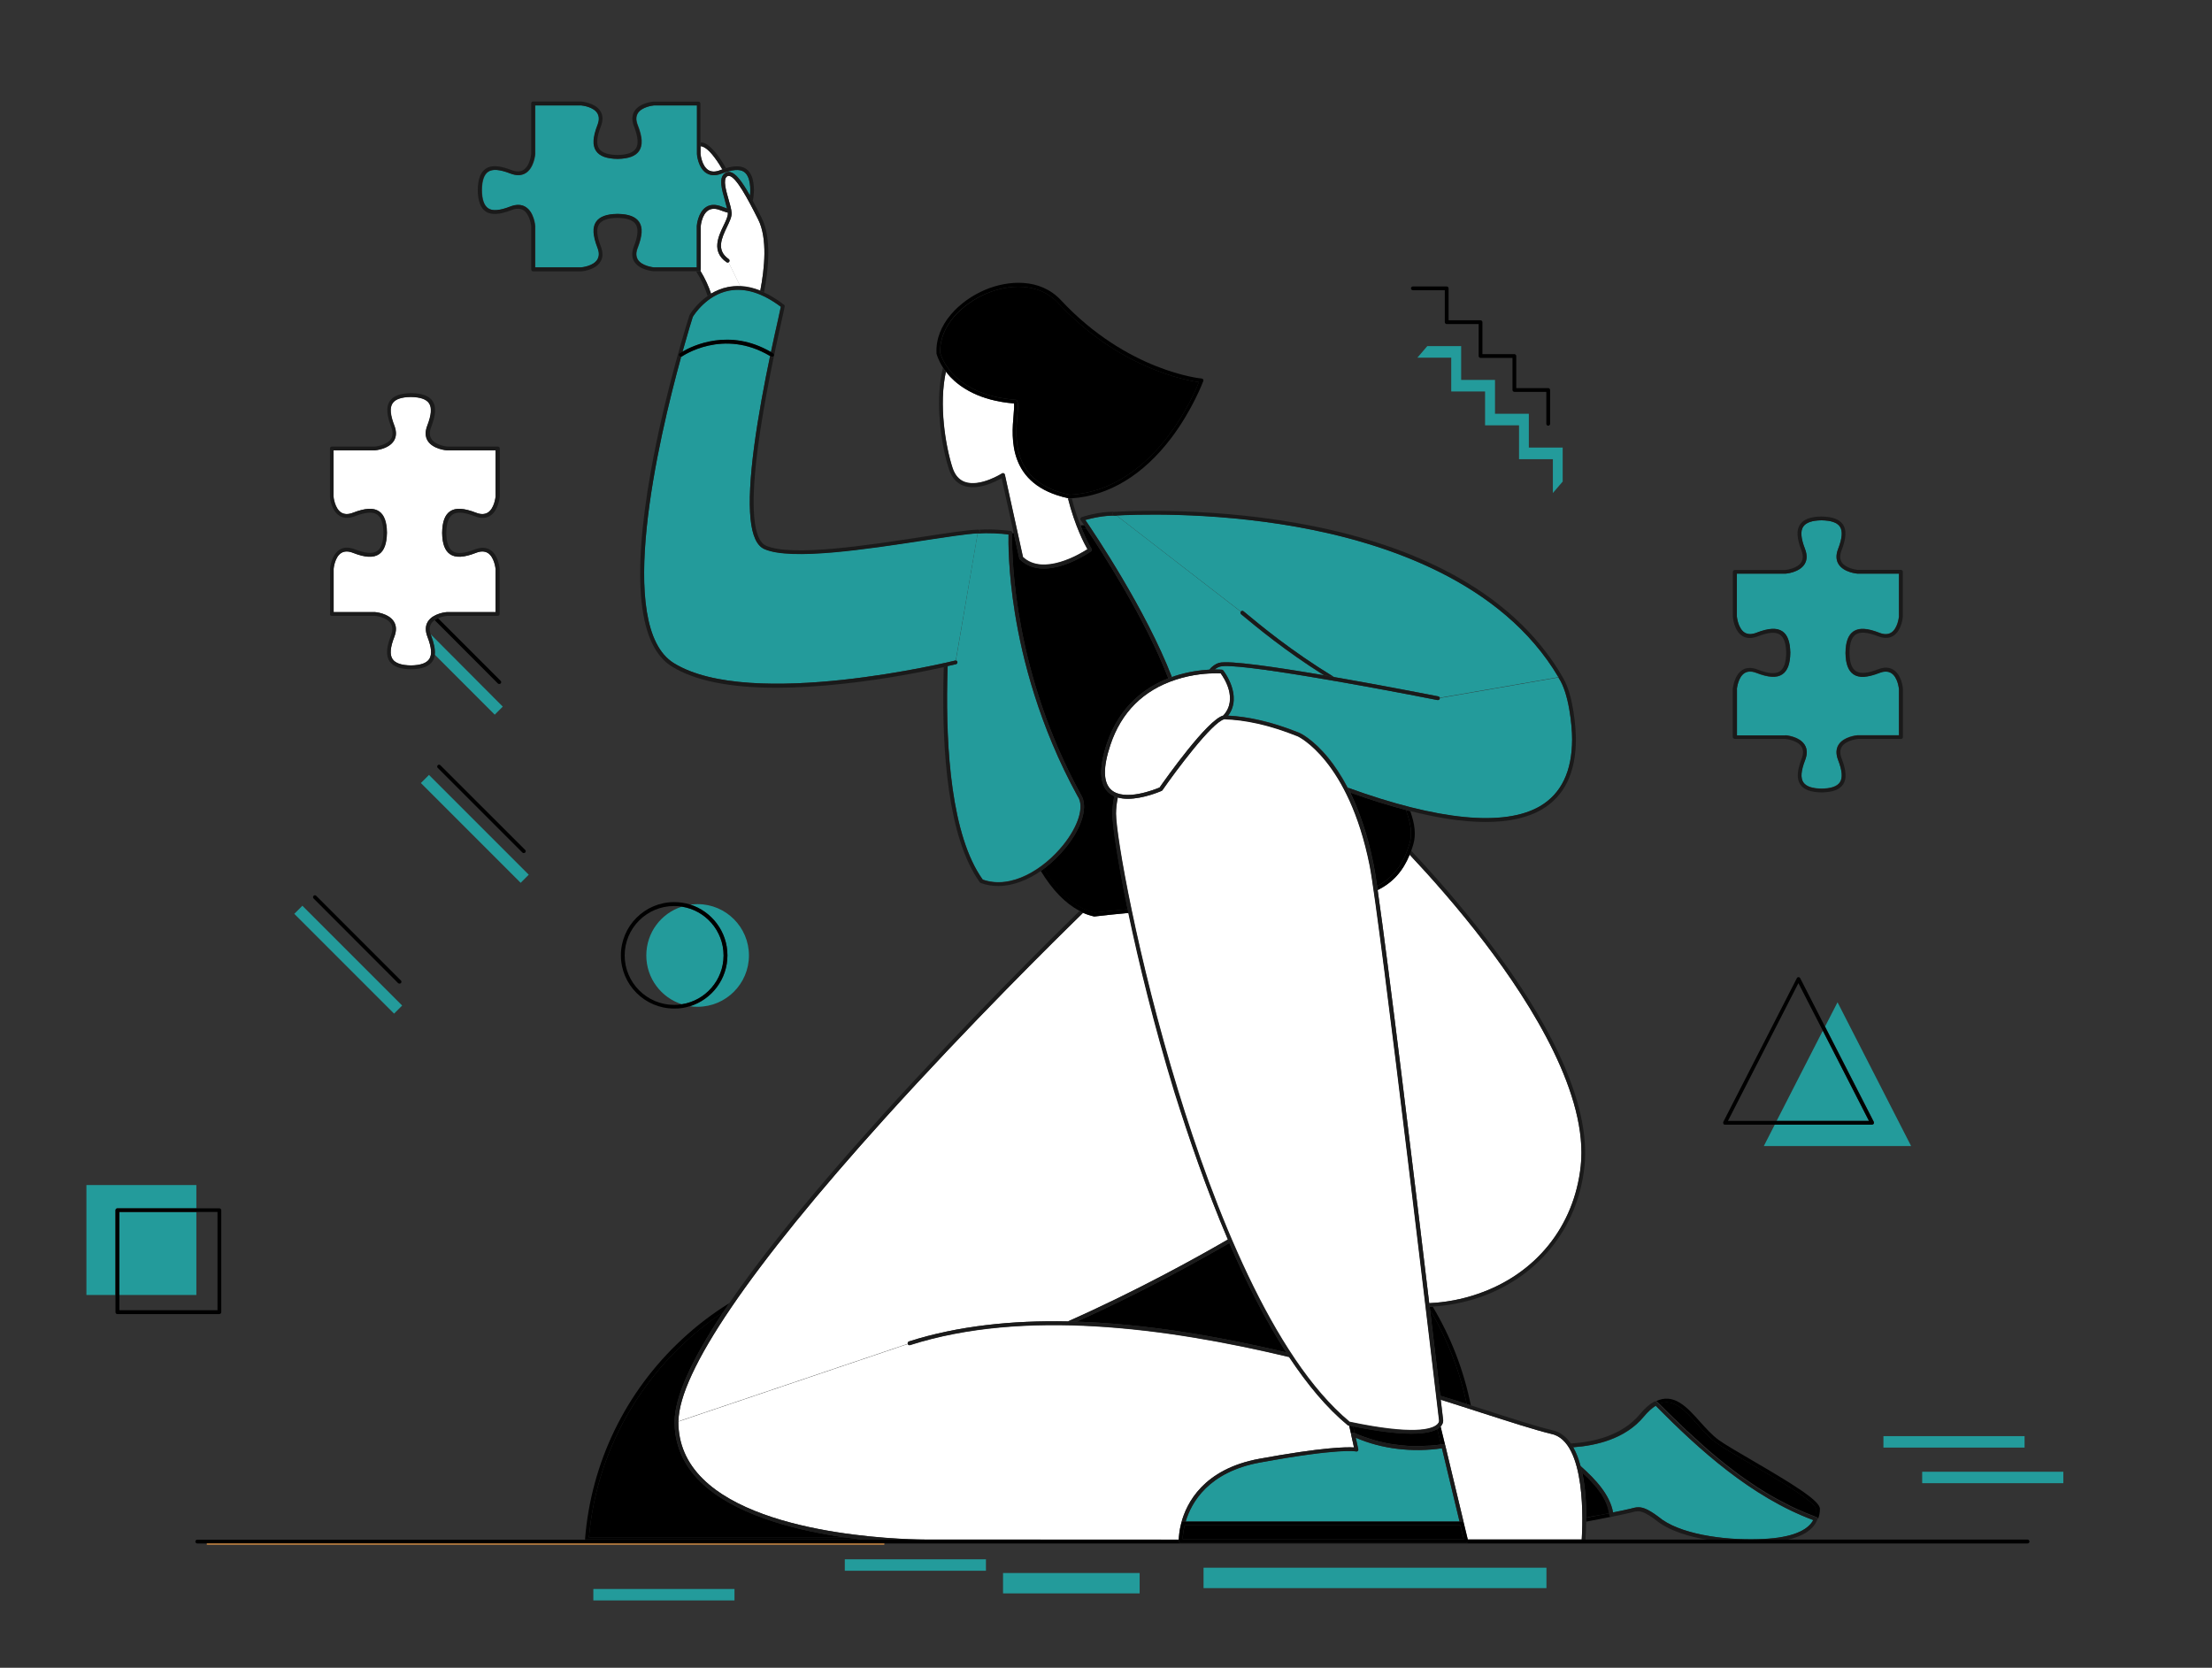 <?xml version="1.0" encoding="utf-8"?>
<!-- Generator: Adobe Illustrator 26.0.3, SVG Export Plug-In . SVG Version: 6.00 Build 0)  -->
<svg version="1.1" id="Layer_1" xmlns="http://www.w3.org/2000/svg" xmlns:xlink="http://www.w3.org/1999/xlink" x="0px" y="0px"
	 viewBox="0 0 1758.5 1325.7" style="enable-background:new 0 0 1758.5 1325.7;" xml:space="preserve">
<rect x="0" y="0" width="1758.5" height="1325.7" fill="#333333" stroke="none"/>
<style type="text/css">
	.st0{fill:none;}
	.st1{fill:#FFFFFF;}
	.st2{fill:#1A1A1A;}
	.st3{fill:#239b9b;}
	.st4{fill:#FFA64D;}
</style>
<g>
	<path class="st0" d="M1298,1202c-0.7,0.2-1.4,0.4-2.1,0.5c-3.8,0.9-8.4,1.9-14.4,3.1c0,0,0,0,0,0c-5,1-10.3,2-16,3
		c-1.5,0.3-3,0.6-4.6,0.9c-0.1,6.6-0.4,11.7-0.6,14.3h97.1c-14.6-2.5-28.2-6.8-37.6-13.2C1306.2,1199.7,1303.1,1200.6,1298,1202z"/>
	<polygon class="st0" points="1449.1,819.3 1429.7,781.5 1373.7,891 1412.4,891 	"/>
	<path class="st0" d="M542,798.3c-16.4-5.3-28.3-20.7-28.3-38.8c0-18.2,11.9-33.5,28.3-38.8c-2-0.3-4-0.5-6.1-0.5
		c-21.7,0-39.3,17.6-39.3,39.3s17.6,39.3,39.3,39.3C538,798.8,540,798.6,542,798.3z"/>
	<polygon class="st0" points="156.2,1029.4 94.8,1029.4 94.8,1041.5 172.9,1041.5 172.9,963.5 156.2,963.5 	"/>
	<path class="st1" d="M558.5,116.5c-0.6-0.2-1.1-0.3-1.5-0.2v6.1c0.1,0.8,1,9.5,6.2,12.8c2.5,1.5,5.6,1.6,9.4,0.1
		c0.6-0.2,1.1-0.4,1.7-0.6C568.5,124.6,562.7,117.9,558.5,116.5z"/>
	<path class="st1" d="M577.7,208.4c-12.3-8.5-6.5-20.5-2.4-29.2c1.8-3.8,3.6-7.5,3.4-9.8c0-0.1,0-0.2,0-0.3c-1.9-0.5-3.9-1.2-6.1-2
		c-3.8-1.5-6.9-1.4-9.4,0.1c-5.2,3.2-6.1,12-6.1,12.8v34.3c0,0.3-0.1,0.6-0.3,0.9c4,6.6,6.7,12.7,8.5,18.2c3.9-2.3,8.4-4.3,13.5-5.3
		c3.2-0.6,6.4-0.9,9.7-0.7l-9.2-18.8C578.7,208.7,578.1,208.7,577.7,208.4z"/>
	<path class="st2" d="M557,116.3c0.5,0,1,0,1.5,0.2c4.2,1.4,9.9,8.1,15.7,18.1c1-0.4,2-0.7,2.9-1c-6.1-10.8-12.5-18.3-17.6-20
		c-0.9-0.3-1.7-0.4-2.4-0.4V116.3z"/>
	<path class="st2" d="M565.2,233.4c-1.8-5.5-4.5-11.7-8.5-18.2c-0.3,0.4-0.7,0.6-1.2,0.6h-2c4.4,7,7.2,13.6,9,19.4
		C563.4,234.5,564.3,233.9,565.2,233.4z"/>
	<path class="st3" d="M576,138c1.4-1.1,2.9-1.5,4.6-1.2c4.1,0.9,8.6,6.1,15.7,18.7c0.2-1.3,0.3-2.8,0.3-4.4
		c-0.1-7.6-1.8-12.3-5-14.5c-3.5-2.4-9.3-1.9-17.8,1.4c-4.7,1.8-8.8,1.7-12.1-0.4c-6.6-4.2-7.5-14.7-7.5-15.1c0,0,0-0.1,0-0.1V83.8
		h-34.2c-0.8,0.1-9.5,1-12.8,6.2c-1.5,2.5-1.6,5.6-0.1,9.4c3.8,9.6,4.1,16.1,1.1,20.6c-2.8,4.1-8.3,6.2-17,6.3
		c-8.7-0.1-14.3-2.2-17.1-6.3c-3-4.4-2.6-11,1.1-20.6c1.5-3.8,1.4-6.9-0.1-9.4c-3.2-5.1-12-6.1-12.8-6.2h-36.7v38.6c0,0,0,0.1,0,0.1
		c0,0.4-0.9,11-7.5,15.1c-3.3,2.1-7.4,2.2-12.1,0.4c-8.5-3.3-14.3-3.8-17.8-1.4c-3.2,2.2-4.9,6.9-5,14.5c0.1,7.6,1.8,12.3,5,14.5
		c3.5,2.4,9.3,1.9,17.8-1.4c4.7-1.8,8.8-1.7,12.1,0.4c6.6,4.2,7.5,14.7,7.5,15.1c0,0,0,0.1,0,0.1v32.8h36.7c0.8-0.1,9.5-1,12.8-6.2
		c1.5-2.5,1.6-5.6,0.1-9.4c-3.7-9.6-4.1-16.2-1.1-20.6c2.8-4.1,8.3-6.2,17-6.3c0,0,0,0,0.1,0c8.7,0.1,14.2,2.2,17,6.3
		c3,4.4,2.6,11-1.1,20.6c-1.5,3.8-1.4,6.9,0.1,9.4c3.2,5.1,12,6.1,12.8,6.2H554v-32.8c0,0,0-0.1,0-0.1c0-0.4,0.9-11,7.5-15.1
		c3.3-2.1,7.4-2.2,12.1-0.4c1.6,0.6,3.1,1.1,4.5,1.6c-0.5-2.1-1.1-4.4-1.8-6.8C573.9,150.6,571.3,141.8,576,138z"/>
	<path class="st2" d="M555.5,215.7c0.5,0,0.9-0.2,1.2-0.6c0.2-0.3,0.3-0.6,0.3-0.9v-34.3c0.1-0.8,1-9.5,6.1-12.8
		c2.5-1.5,5.6-1.6,9.4-0.1c2.2,0.9,4.2,1.5,6.1,2c-0.1-1-0.3-2.1-0.6-3.3c-1.4-0.4-2.9-0.9-4.5-1.6c-4.7-1.8-8.8-1.7-12.1,0.4
		c-6.6,4.2-7.5,14.7-7.5,15.1c0,0,0,0.1,0,0.1v32.8h-34.2c-0.8-0.1-9.5-1-12.8-6.2c-1.5-2.5-1.6-5.6-0.1-9.4
		c3.8-9.6,4.1-16.1,1.1-20.6c-2.8-4.1-8.3-6.2-17-6.3c0,0,0,0-0.1,0c-8.7,0.1-14.2,2.2-17,6.3c-3,4.4-2.6,11,1.1,20.6
		c1.5,3.8,1.4,6.9-0.1,9.4c-3.2,5.2-12,6.1-12.8,6.2h-36.7v-32.8c0,0,0-0.1,0-0.1c0-0.4-0.9-11-7.5-15.1c-3.3-2.1-7.4-2.2-12.1-0.4
		c-8.5,3.3-14.3,3.8-17.8,1.4c-3.2-2.2-4.9-6.9-5-14.5c0.1-7.6,1.8-12.4,5-14.5c3.5-2.4,9.3-1.9,17.8,1.4c4.7,1.8,8.8,1.7,12.1-0.4
		c6.6-4.2,7.5-14.7,7.5-15.1c0,0,0-0.1,0-0.1V83.8h36.7c0.8,0.1,9.6,1,12.8,6.2c1.5,2.5,1.6,5.6,0.1,9.4c-3.7,9.6-4.1,16.2-1.1,20.6
		c2.8,4.1,8.3,6.2,17.1,6.3c8.7-0.2,14.2-2.2,17-6.3c3-4.4,2.6-11-1.1-20.6c-1.5-3.8-1.4-6.9,0.1-9.4c3.2-5.1,12-6.1,12.8-6.2H554
		v38.6c0,0,0,0.1,0,0.1c0,0.4,0.9,11,7.5,15.1c3.3,2.1,7.4,2.2,12.1,0.4c8.5-3.3,14.3-3.8,17.8-1.4c3.2,2.2,4.9,6.9,5,14.5
		c0,1.6-0.1,3-0.3,4.4c0.7,1.3,1.5,2.7,2.3,4.2c0.6-2.4,0.9-5.3,1-8.5c-0.1-8.7-2.2-14.2-6.3-17c-3.7-2.5-8.9-2.6-16.1-0.5
		c-0.9,0.3-1.9,0.6-2.9,1c-0.5,0.2-1.1,0.4-1.7,0.6c-3.8,1.5-6.9,1.4-9.4-0.1c-5.1-3.2-6.1-12-6.2-12.8v-6.1v-3v-31
		c0-0.8-0.7-1.5-1.5-1.5h-35.7c0,0-0.1,0-0.1,0c-0.4,0-11,0.9-15.1,7.5c-2.1,3.3-2.2,7.4-0.4,12.1c3.3,8.5,3.8,14.3,1.4,17.8
		c-2.2,3.2-6.9,4.9-14.5,5c-7.6-0.1-12.4-1.8-14.6-5c-2.4-3.5-1.9-9.3,1.4-17.8c1.8-4.7,1.7-8.8-0.4-12.1
		c-4.2-6.6-14.7-7.5-15.1-7.6c0,0-0.1,0-0.1,0h-38.3c-0.8,0-1.5,0.7-1.5,1.5v40.1c-0.1,0.8-1,9.5-6.2,12.8c-2.5,1.5-5.6,1.6-9.4,0.1
		c-9.6-3.7-16.2-4.1-20.6-1.1c-4.1,2.8-6.2,8.3-6.3,17c0.1,8.7,2.2,14.2,6.3,17c4.4,3,11,2.6,20.6-1.1c3.8-1.5,6.9-1.4,9.4,0.1
		c5.1,3.2,6.1,12,6.2,12.8v34.3c0,0.8,0.7,1.5,1.5,1.5h38.3c0,0,0.1,0,0.1,0c0.4,0,11-0.9,15.1-7.6c2.1-3.3,2.2-7.4,0.4-12.1
		c-3.3-8.5-3.8-14.3-1.4-17.8c2.2-3.2,6.9-4.9,14.5-5c7.6,0.1,12.4,1.8,14.5,5c2.4,3.5,1.9,9.3-1.4,17.8c-1.8,4.7-1.7,8.8,0.4,12.1
		c4.2,6.6,14.7,7.5,15.1,7.5c0,0,0.1,0,0.1,0h33.8H555.5z"/>
	<path class="st1" d="M602.8,174.5c-8.7-17.4-17.4-33.6-22.9-34.7c-0.8-0.2-1.4,0-2.1,0.5c-3.1,2.5-0.6,11.1,1.3,17.9
		c1.2,4,2.3,7.9,2.5,10.9c0.3,3.2-1.6,7-3.7,11.3c-4.1,8.6-8.8,18.4,1.4,25.5c0.7,0.5,0.8,1.4,0.4,2.1c-0.2,0.2-0.4,0.4-0.6,0.5
		l9.2,18.8c5.2,0.2,10.6,1.4,16.1,3.6C607.8,213.6,610.3,189.5,602.8,174.5z"/>
	<path class="st2" d="M596.2,155.5c-7.1-12.6-11.6-17.8-15.7-18.7c-1.6-0.4-3.2,0-4.6,1.2c-4.6,3.8-2.1,12.6,0.3,21.1
		c0.7,2.4,1.3,4.7,1.8,6.8c0.3,1.2,0.5,2.3,0.6,3.3c0,0.1,0,0.2,0,0.3c0.2,2.4-1.5,6-3.4,9.8c-4.2,8.7-9.9,20.7,2.4,29.2
		c0.5,0.3,1,0.3,1.5,0.1c0.2-0.1,0.4-0.3,0.6-0.5c0.5-0.7,0.3-1.6-0.4-2.1c-10.2-7.1-5.5-16.8-1.4-25.5c2.1-4.4,3.9-8.2,3.7-11.3
		c-0.2-3-1.3-6.8-2.5-10.9c-2-6.9-4.4-15.4-1.3-17.9c0.7-0.5,1.3-0.7,2.1-0.5c5.4,1.2,14.2,17.4,22.9,34.7c7.5,15,5,39.1,1.7,56.4
		c1,0.4,1.9,0.8,2.9,1.2c3.5-17.8,6.2-43-1.9-59c-2.6-5.1-4.9-9.6-7-13.5C597.7,158.2,596.9,156.8,596.2,155.5z"/>
	<path class="st4" d="M164.4,1227.8H703c0-0.3,0.1-0.7,0.1-1H164.4C164.4,1227.1,164.4,1227.4,164.4,1227.8z"/>
	<path d="M1166,1116.1c-5.6-26.8-15.6-52.1-29.1-74.9c3.4,28.8,6.3,52.7,8.1,68.3C1152.3,1111.7,1159.3,1113.9,1166,1116.1z"/>
	<path d="M1022.5,1075c-16.7-25.9-31.8-55.8-45.2-86.9c-24.9,14.4-70.1,39.5-121.4,62.5C911.7,1052.4,969.1,1062.4,1022.5,1075z"/>
	<path d="M468.2,1222.1H672c-2.4-0.3-4.7-0.7-7.1-1.1c-35-5.5-82.1-17.5-108.3-43.4c-13.5-13.3-20.3-29.3-20.3-47.3
		c0-19.5,13-48.7,38.7-87.4C515.9,1082.4,474.7,1147.3,468.2,1222.1z"/>
	<path d="M1136.6,1038.8c0.1,0.8,0.2,1.6,0.3,2.4c13.5,22.9,23.5,48.1,29.1,74.9c1.1,0.4,2.2,0.7,3.3,1.1
		c-5.6-27.8-15.8-54.3-30.3-78.5C1138.2,1038.7,1137.4,1038.7,1136.6,1038.8z"/>
	<path d="M672,1222.1H468.2c6.5-74.8,47.7-139.7,106.8-179.1c1.5-2.3,3.1-4.7,4.8-7.1c-13.3,8.2-25.9,17.8-37.6,28.7
		c-44.9,41.6-72.3,98.1-77.1,158.9c0,0.1,0,0.2,0,0.3h220.4C681.2,1223.3,676.6,1222.7,672,1222.1z"/>
	<path d="M1279.4,1202.9c0-0.1,0-0.1,0-0.2c0-0.3-0.1-0.5-0.2-0.8c-0.1-0.3-0.1-0.6-0.2-0.9c-0.1-0.3-0.1-0.5-0.2-0.8
		c-0.1-0.3-0.2-0.6-0.2-0.9c-0.1-0.3-0.2-0.5-0.2-0.8c-0.1-0.3-0.2-0.6-0.3-0.9c-0.1-0.3-0.2-0.5-0.3-0.8c-0.1-0.3-0.2-0.6-0.3-0.9
		c-0.1-0.3-0.2-0.5-0.3-0.8c-0.1-0.3-0.2-0.6-0.4-0.9c-0.1-0.2-0.2-0.5-0.3-0.7c-0.1-0.3-0.3-0.6-0.4-0.9c-0.1-0.2-0.3-0.5-0.4-0.7
		c-0.2-0.3-0.3-0.6-0.5-0.9c-0.1-0.2-0.3-0.5-0.4-0.7c-0.2-0.3-0.3-0.6-0.5-0.9c-0.1-0.2-0.3-0.5-0.4-0.7c-0.2-0.3-0.4-0.6-0.5-0.9
		c-0.2-0.2-0.3-0.5-0.5-0.7c-0.2-0.3-0.4-0.6-0.6-0.8c-0.2-0.2-0.3-0.5-0.5-0.7c-0.2-0.3-0.4-0.6-0.6-0.8c-0.2-0.2-0.3-0.5-0.5-0.7
		c-0.2-0.3-0.4-0.6-0.6-0.8c-0.2-0.2-0.4-0.5-0.5-0.7c-0.2-0.3-0.5-0.6-0.7-0.8c-0.2-0.2-0.4-0.5-0.6-0.7c-0.2-0.3-0.5-0.6-0.7-0.8
		c-0.2-0.2-0.4-0.5-0.6-0.7c-0.2-0.3-0.5-0.5-0.7-0.8c-0.2-0.2-0.4-0.4-0.6-0.7c-0.3-0.3-0.5-0.6-0.8-0.8c-0.2-0.2-0.4-0.4-0.6-0.7
		c-0.3-0.3-0.5-0.6-0.8-0.8c-0.2-0.2-0.4-0.4-0.6-0.6c-0.3-0.3-0.5-0.6-0.8-0.8c-0.2-0.2-0.4-0.4-0.6-0.6c-0.3-0.3-0.6-0.6-0.9-0.8
		c-0.2-0.2-0.4-0.4-0.6-0.6c-0.3-0.3-0.6-0.6-0.9-0.8c-0.2-0.2-0.4-0.4-0.6-0.6c-0.2-0.2-0.5-0.4-0.7-0.7c2.6,12.2,3.3,25.5,3.3,36
		c1.3-0.3,2.7-0.5,4-0.8C1270,1204.7,1274.9,1203.8,1279.4,1202.9z"/>
	<path d="M1281.4,1205.6C1281.4,1205.6,1281.4,1205.6,1281.4,1205.6C1281.4,1205.6,1281.4,1205.6,1281.4,1205.6
		c-0.4,0.1-0.8,0-1.2-0.3c-0.3-0.2-0.6-0.6-0.6-1c-0.1-0.5-0.1-0.9-0.2-1.4c-4.6,0.9-9.4,1.8-14.5,2.8c-1.3,0.2-2.6,0.5-4,0.8
		c0,1,0,2.1,0,3.1c1.5-0.3,3.1-0.6,4.6-0.9C1271.1,1207.6,1276.4,1206.6,1281.4,1205.6z"/>
	<path d="M1272.8,1187.5c0.2,0.2,0.3,0.5,0.5,0.7C1273.2,1187.9,1273,1187.7,1272.8,1187.5z"/>
	<path d="M1266.9,1179.8c0.2,0.2,0.4,0.4,0.6,0.7C1267.3,1180.3,1267.1,1180.1,1266.9,1179.8z"/>
	<path d="M1269.5,1182.9c0.2,0.2,0.4,0.5,0.5,0.7C1269.8,1183.3,1269.6,1183.1,1269.5,1182.9z"/>
	<path d="M1265.6,1178.4c0.2,0.2,0.4,0.4,0.6,0.7C1266,1178.8,1265.8,1178.6,1265.6,1178.4z"/>
	<path d="M1270.6,1184.4c0.2,0.2,0.3,0.5,0.5,0.7C1271,1184.8,1270.8,1184.6,1270.6,1184.4z"/>
	<path d="M1271.8,1185.9c0.2,0.2,0.3,0.5,0.5,0.7C1272.1,1186.4,1271.9,1186.1,1271.8,1185.9z"/>
	<path d="M1268.2,1181.3c0.2,0.2,0.4,0.4,0.6,0.7C1268.6,1181.8,1268.4,1181.6,1268.2,1181.3z"/>
	<path d="M1259.9,1172.5c0.2,0.2,0.4,0.4,0.6,0.6C1260.3,1172.9,1260.1,1172.7,1259.9,1172.5z"/>
	<path d="M1258.4,1171.1c0.2,0.2,0.4,0.4,0.6,0.6C1258.8,1171.5,1258.6,1171.3,1258.4,1171.1z"/>
	<path d="M1261.4,1174c0.2,0.2,0.4,0.4,0.6,0.6C1261.8,1174.4,1261.6,1174.2,1261.4,1174z"/>
	<path d="M1262.8,1175.4c0.2,0.2,0.4,0.4,0.6,0.6C1263.2,1175.8,1263,1175.6,1262.8,1175.4z"/>
	<path d="M1264.2,1176.9c0.2,0.2,0.4,0.4,0.6,0.7C1264.6,1177.3,1264.4,1177.1,1264.2,1176.9z"/>
	<path d="M1273.9,1189c0.1,0.2,0.3,0.5,0.4,0.7C1274.1,1189.5,1274,1189.3,1273.9,1189z"/>
	<path d="M1277.2,1195.4c0.1,0.3,0.2,0.5,0.3,0.8C1277.4,1195.9,1277.3,1195.6,1277.2,1195.4z"/>
	<path d="M1277.8,1197c0.1,0.3,0.2,0.5,0.3,0.8C1278,1197.5,1277.9,1197.3,1277.8,1197z"/>
	<path d="M1278.4,1198.6c0.1,0.3,0.2,0.5,0.2,0.8C1278.6,1199.2,1278.5,1198.9,1278.4,1198.6z"/>
	<path d="M1278.9,1200.3c0.1,0.3,0.1,0.5,0.2,0.8C1279,1200.8,1278.9,1200.5,1278.9,1200.3z"/>
	<path d="M1279.3,1202c0.1,0.3,0.1,0.5,0.2,0.8C1279.4,1202.5,1279.3,1202.2,1279.3,1202z"/>
	<path d="M1276.5,1193.8c0.1,0.2,0.2,0.5,0.3,0.7C1276.7,1194.3,1276.6,1194,1276.5,1193.8z"/>
	<path d="M1274.8,1190.6c0.1,0.2,0.3,0.5,0.4,0.7C1275.1,1191.1,1274.9,1190.8,1274.8,1190.6z"/>
	<path d="M1275.7,1192.2c0.1,0.2,0.3,0.5,0.4,0.7C1275.9,1192.7,1275.8,1192.4,1275.7,1192.2z"/>
	<path d="M1426.8,1184.8c-10.2-6.8-23.6-14.5-35.4-21.4c-11.9-6.9-22.1-12.9-27.1-16.6c-5.3-3.9-10.1-9.3-14.8-14.6
		c-9.7-10.8-18.8-21.1-30.4-16.4c0.2,0.2,0.5,0.5,0.7,0.7c0.6,0.6,1.3,1.3,1.9,1.9c0.5,0.5,0.9,0.9,1.4,1.4c0.6,0.6,1.3,1.2,1.9,1.9
		c0.5,0.5,1,1,1.4,1.4c0.6,0.6,1.2,1.2,1.9,1.8c0.5,0.5,1,1,1.5,1.5c0.6,0.6,1.2,1.2,1.9,1.8c0.5,0.5,1,1,1.6,1.5
		c0.6,0.6,1.2,1.2,1.8,1.8c0.5,0.5,1.1,1,1.6,1.5c0.6,0.6,1.2,1.2,1.8,1.8c0.5,0.5,1.1,1,1.6,1.5c0.6,0.6,1.2,1.2,1.9,1.7
		c0.6,0.5,1.1,1,1.7,1.6c0.6,0.6,1.2,1.1,1.9,1.7c0.6,0.5,1.1,1,1.7,1.6c0.6,0.6,1.2,1.1,1.9,1.7c0.6,0.5,1.2,1,1.7,1.6
		c0.6,0.6,1.3,1.1,1.9,1.7c0.6,0.5,1.2,1,1.8,1.6c0.6,0.6,1.3,1.1,1.9,1.7c0.6,0.5,1.2,1,1.8,1.6c0.6,0.5,1.3,1.1,1.9,1.6
		c0.6,0.5,1.2,1,1.9,1.6c0.6,0.5,1.3,1.1,1.9,1.6c0.6,0.5,1.3,1.1,1.9,1.6c0.6,0.5,1.2,1,1.9,1.5c0.7,0.5,1.3,1.1,2,1.6
		c0.6,0.5,1.2,1,1.8,1.5c0.7,0.5,1.4,1.1,2.1,1.6c0.6,0.5,1.2,0.9,1.8,1.4c0.7,0.6,1.5,1.1,2.2,1.7c0.6,0.4,1.2,0.9,1.7,1.3
		c0.8,0.6,1.6,1.2,2.4,1.8c0.5,0.4,1.1,0.8,1.6,1.2c1,0.7,2,1.4,3,2.1c0.3,0.2,0.7,0.5,1,0.7c1.3,0.9,2.7,1.9,4.1,2.8
		c0.3,0.2,0.7,0.5,1,0.7c1,0.7,2.1,1.4,3.1,2.1c0.5,0.3,1,0.6,1.5,1c0.9,0.6,1.8,1.1,2.7,1.7c0.5,0.3,1.1,0.7,1.7,1
		c0.8,0.5,1.7,1.1,2.5,1.6c0.6,0.4,1.2,0.7,1.7,1c0.8,0.5,1.7,1,2.5,1.5c0.6,0.3,1.2,0.7,1.8,1c0.8,0.5,1.7,0.9,2.5,1.4
		c0.6,0.3,1.2,0.7,1.9,1c0.8,0.4,1.6,0.9,2.5,1.3c0.6,0.3,1.3,0.7,1.9,1c0.8,0.4,1.6,0.9,2.5,1.3c0.6,0.3,1.3,0.6,1.9,1
		c0.8,0.4,1.6,0.8,2.5,1.2c0.7,0.3,1.3,0.6,2,0.9c0.8,0.4,1.6,0.8,2.5,1.1c0.7,0.3,1.3,0.6,2,0.9c0.8,0.4,1.6,0.7,2.5,1.1
		c0.7,0.3,1.4,0.6,2,0.8c0.8,0.3,1.7,0.7,2.5,1c0.7,0.3,1.4,0.5,2.1,0.8c0.6,0.2,1.2,0.4,1.8,0.7c0.6-1.9,0.9-3.9,0.9-6.1
		C1443.7,1198.3,1442.1,1194.9,1426.8,1184.8z"/>
	<path d="M1317.6,1114.4c0.5,0.5,1,1,1.5,1.5c11.6-4.7,20.8,5.6,30.4,16.4c4.7,5.3,9.5,10.7,14.8,14.6c5,3.7,15.3,9.6,27.1,16.6
		c11.8,6.9,25.1,14.6,35.4,21.4c15.3,10.1,16.9,13.5,16.9,14.5c0,2.2-0.3,4.2-0.9,6.1c0.5,0.2,0.9,0.4,1.4,0.5
		c0.4,0.1,0.7,0.4,0.9,0.8c0.2,0.4,0.2,0.8,0,1.2c1.1-2.6,1.7-5.5,1.7-8.6c0-6.6-22.3-20.1-53.8-38.5c-11.8-6.9-22-12.8-26.9-16.4
		c-5-3.7-9.8-9-14.4-14.1c-10.5-11.8-21.3-23.9-35.9-16.2c0,0,0,0,0,0c0,0,0,0,0,0C1316.4,1113.8,1317.1,1113.9,1317.6,1114.4z"/>
	<path d="M1387.3,1175.5c-0.3-0.2-0.7-0.5-1-0.7C1386.6,1175.1,1387,1175.3,1387.3,1175.5z"/>
	<path d="M1392.4,1179c-0.3-0.2-0.7-0.4-1-0.7C1391.7,1178.6,1392,1178.8,1392.4,1179z"/>
	<path d="M1405.5,1187.4c-0.6-0.3-1.2-0.7-1.7-1C1404.4,1186.7,1405,1187.1,1405.5,1187.4z"/>
	<path d="M1379.3,1169.7c-0.6-0.4-1.2-0.9-1.7-1.3C1378.1,1168.9,1378.7,1169.3,1379.3,1169.7z"/>
	<path d="M1335,1131.7c-0.6-0.6-1.2-1.2-1.8-1.8C1333.8,1130.5,1334.4,1131.1,1335,1131.7z"/>
	<path d="M1431.9,1201.1c-0.7-0.3-1.3-0.6-2-0.9C1430.6,1200.5,1431.2,1200.8,1431.9,1201.1z"/>
	<path d="M1383.3,1172.7c-0.5-0.4-1.1-0.8-1.6-1.2C1382.2,1171.9,1382.7,1172.3,1383.3,1172.7z"/>
	<path d="M1397,1182.1c-0.5-0.3-1-0.6-1.5-1C1396,1181.4,1396.5,1181.7,1397,1182.1z"/>
	<path d="M1324.9,1121.8c-0.6-0.6-1.3-1.3-1.9-1.9C1323.7,1120.6,1324.3,1121.2,1324.9,1121.8z"/>
	<path d="M1401.3,1184.8c-0.5-0.3-1.1-0.7-1.7-1C1400.2,1184.1,1400.7,1184.5,1401.3,1184.8z"/>
	<path d="M1409.8,1189.9c-0.6-0.3-1.2-0.7-1.8-1C1408.6,1189.2,1409.2,1189.6,1409.8,1189.9z"/>
	<path d="M1345.5,1141.5c-0.6-0.6-1.2-1.1-1.9-1.7C1344.3,1140.4,1344.9,1140.9,1345.5,1141.5z"/>
	<path d="M1321.7,1118.5c-0.6-0.6-1.3-1.3-1.9-1.9C1320.4,1117.3,1321,1117.9,1321.7,1118.5z"/>
	<path d="M1441,1204.8c-0.7-0.3-1.4-0.5-2.1-0.8C1439.6,1204.3,1440.3,1204.5,1441,1204.8z"/>
	<path d="M1331.6,1128.4c-0.6-0.6-1.2-1.2-1.9-1.8C1330.4,1127.2,1331,1127.8,1331.6,1128.4z"/>
	<path d="M1427.4,1199c-0.7-0.3-1.3-0.6-2-0.9C1426.1,1198.4,1426.8,1198.7,1427.4,1199z"/>
	<path d="M1328.2,1125.1c-0.6-0.6-1.2-1.2-1.9-1.8C1327,1123.9,1327.6,1124.5,1328.2,1125.1z"/>
	<path d="M1436.4,1203c-0.7-0.3-1.4-0.6-2-0.8C1435.1,1202.4,1435.7,1202.7,1436.4,1203z"/>
	<path d="M1360.1,1154.4c-0.6-0.5-1.3-1.1-1.9-1.6C1358.8,1153.3,1359.5,1153.9,1360.1,1154.4z"/>
	<path d="M1363.8,1157.5c-0.6-0.5-1.3-1.1-1.9-1.6C1362.6,1156.5,1363.2,1157,1363.8,1157.5z"/>
	<path d="M1342,1138.2c-0.6-0.6-1.2-1.2-1.9-1.7C1340.7,1137.1,1341.3,1137.6,1342,1138.2z"/>
	<path d="M1349.1,1144.8c-0.6-0.6-1.2-1.1-1.9-1.7C1347.8,1143.6,1348.5,1144.2,1349.1,1144.8z"/>
	<path d="M1352.7,1148c-0.6-0.6-1.3-1.1-1.9-1.7C1351.4,1146.9,1352.1,1147.4,1352.7,1148z"/>
	<path d="M1367.6,1160.7c-0.6-0.5-1.2-1-1.9-1.5C1366.4,1159.6,1367,1160.2,1367.6,1160.7z"/>
	<path d="M1356.4,1151.2c-0.6-0.5-1.3-1.1-1.9-1.7C1355.1,1150.1,1355.7,1150.7,1356.4,1151.2z"/>
	<path d="M1418.6,1194.7c-0.6-0.3-1.3-0.7-1.9-1C1417.3,1194,1417.9,1194.3,1418.6,1194.7z"/>
	<path d="M1414.2,1192.3c-0.6-0.3-1.2-0.7-1.9-1C1412.9,1191.7,1413.6,1192,1414.2,1192.3z"/>
	<path d="M1338.5,1134.9c-0.6-0.6-1.2-1.2-1.8-1.8C1337.2,1133.8,1337.8,1134.4,1338.5,1134.9z"/>
	<path d="M1375.4,1166.8c-0.6-0.5-1.2-0.9-1.8-1.4C1374.2,1165.8,1374.8,1166.3,1375.4,1166.8z"/>
	<path d="M1423,1196.9c-0.6-0.3-1.3-0.6-1.9-1C1421.7,1196.3,1422.3,1196.6,1423,1196.9z"/>
	<path d="M1371.5,1163.7c-0.6-0.5-1.2-1-1.8-1.5C1370.3,1162.8,1370.9,1163.2,1371.5,1163.7z"/>
	<path class="st3" d="M1282.4,1202.3c5.3-1,9.3-1.9,12.8-2.7c0.7-0.2,1.4-0.4,2-0.5c1.9-0.5,3.6-0.9,5.4-0.9c4.2,0,9.1,2.2,19.1,10
		c18.4,12.6,53.9,16.7,81,15.2c21.1-1.2,34.2-6.3,38.9-15c-49.3-18.3-91-56.1-125.3-90.9c-3,1.8-6.2,4.8-9.5,8.7
		c-14.6,17.6-37.7,23-56.1,24.3c2.5,4.3,4.4,9.4,5.8,14.8C1268.9,1176.3,1280,1188.6,1282.4,1202.3z"/>
	<path class="st2" d="M1250.6,1150.4c18.5-1.3,41.6-6.8,56.1-24.3c3.3-4,6.5-6.9,9.5-8.7c34.4,34.8,76.1,72.6,125.3,90.9
		c-4.8,8.8-17.8,13.8-38.9,15c-27.1,1.5-62.7-2.6-81-15.2c-9.9-7.8-14.8-10-19.1-10c-1.8,0-3.5,0.4-5.4,0.9c-0.6,0.2-1.3,0.4-2,0.5
		c-3.4,0.8-7.5,1.7-12.8,2.7c-2.4-13.8-13.5-26-26-37c0.5,1.7,0.9,3.4,1.2,5.2c0.2,0.2,0.5,0.4,0.7,0.7c0.2,0.2,0.4,0.4,0.6,0.6
		c0.3,0.3,0.6,0.6,0.9,0.8c0.2,0.2,0.4,0.4,0.6,0.6c0.3,0.3,0.6,0.6,0.9,0.8c0.2,0.2,0.4,0.4,0.6,0.6c0.3,0.3,0.6,0.6,0.8,0.8
		c0.2,0.2,0.4,0.4,0.6,0.6c0.3,0.3,0.5,0.6,0.8,0.8c0.2,0.2,0.4,0.4,0.6,0.7c0.3,0.3,0.5,0.5,0.8,0.8c0.2,0.2,0.4,0.4,0.6,0.7
		c0.2,0.3,0.5,0.5,0.7,0.8c0.2,0.2,0.4,0.4,0.6,0.7c0.2,0.3,0.5,0.6,0.7,0.8c0.2,0.2,0.4,0.4,0.6,0.7c0.2,0.3,0.5,0.6,0.7,0.8
		c0.2,0.2,0.4,0.5,0.5,0.7c0.2,0.3,0.4,0.6,0.6,0.8c0.2,0.2,0.3,0.5,0.5,0.7c0.2,0.3,0.4,0.6,0.6,0.8c0.2,0.2,0.3,0.5,0.5,0.7
		c0.2,0.3,0.4,0.6,0.6,0.8c0.2,0.2,0.3,0.5,0.5,0.7c0.2,0.3,0.4,0.6,0.5,0.9c0.1,0.2,0.3,0.5,0.4,0.7c0.2,0.3,0.3,0.6,0.5,0.9
		c0.1,0.2,0.3,0.5,0.4,0.7c0.2,0.3,0.3,0.6,0.5,0.9c0.1,0.2,0.3,0.5,0.4,0.7c0.1,0.3,0.3,0.6,0.4,0.9c0.1,0.2,0.2,0.5,0.3,0.7
		c0.1,0.3,0.3,0.6,0.4,0.9c0.1,0.3,0.2,0.5,0.3,0.8c0.1,0.3,0.2,0.6,0.3,0.9c0.1,0.3,0.2,0.5,0.3,0.8c0.1,0.3,0.2,0.6,0.3,0.9
		c0.1,0.3,0.2,0.5,0.2,0.8c0.1,0.3,0.2,0.6,0.2,0.9c0.1,0.3,0.1,0.5,0.2,0.8c0.1,0.3,0.1,0.6,0.2,0.9c0.1,0.3,0.1,0.5,0.2,0.8
		c0,0.1,0,0.1,0,0.2c0.1,0.5,0.2,0.9,0.2,1.4c0.1,0.4,0.3,0.8,0.6,1c0.3,0.2,0.8,0.3,1.2,0.3c0,0,0,0,0,0c6-1.2,10.6-2.2,14.4-3.1
		c0.8-0.2,1.5-0.4,2.1-0.5c5.1-1.4,8.2-2.2,21.9,8.6c9.4,6.4,22.9,10.7,37.6,13.2h64.2c12.5-2.9,20.2-8.1,23.4-15.8
		c0.2-0.4,0.2-0.8,0-1.2c-0.2-0.4-0.5-0.7-0.9-0.8c-0.5-0.2-0.9-0.4-1.4-0.5c-0.6-0.2-1.2-0.4-1.8-0.7c-0.7-0.3-1.4-0.5-2.1-0.8
		c-0.8-0.3-1.7-0.7-2.5-1c-0.7-0.3-1.4-0.6-2-0.8c-0.8-0.4-1.7-0.7-2.5-1.1c-0.7-0.3-1.3-0.6-2-0.9c-0.8-0.4-1.7-0.8-2.5-1.1
		c-0.7-0.3-1.3-0.6-2-0.9c-0.8-0.4-1.6-0.8-2.5-1.2c-0.6-0.3-1.3-0.6-1.9-1c-0.8-0.4-1.6-0.8-2.5-1.3c-0.6-0.3-1.3-0.7-1.9-1
		c-0.8-0.4-1.6-0.9-2.5-1.3c-0.6-0.3-1.2-0.7-1.9-1c-0.8-0.5-1.7-0.9-2.5-1.4c-0.6-0.3-1.2-0.7-1.8-1c-0.8-0.5-1.7-1-2.5-1.5
		c-0.6-0.3-1.2-0.7-1.7-1c-0.9-0.5-1.7-1-2.5-1.6c-0.5-0.3-1.1-0.7-1.7-1c-0.9-0.6-1.8-1.1-2.7-1.7c-0.5-0.3-1-0.6-1.5-1
		c-1-0.7-2.1-1.4-3.1-2.1c-0.3-0.2-0.7-0.4-1-0.7c-1.4-0.9-2.7-1.9-4.1-2.8c-0.3-0.2-0.7-0.5-1-0.7c-1-0.7-2-1.4-3-2.1
		c-0.5-0.4-1.1-0.8-1.6-1.2c-0.8-0.6-1.6-1.2-2.4-1.8c-0.6-0.4-1.2-0.9-1.7-1.3c-0.7-0.6-1.5-1.1-2.2-1.7c-0.6-0.5-1.2-0.9-1.8-1.4
		c-0.7-0.5-1.4-1.1-2.1-1.6c-0.6-0.5-1.2-1-1.8-1.5c-0.7-0.5-1.3-1.1-2-1.6c-0.6-0.5-1.2-1-1.9-1.5c-0.6-0.5-1.3-1.1-1.9-1.6
		c-0.6-0.5-1.3-1.1-1.9-1.6c-0.6-0.5-1.2-1-1.9-1.6c-0.6-0.5-1.3-1.1-1.9-1.6c-0.6-0.5-1.2-1-1.8-1.6c-0.6-0.5-1.3-1.1-1.9-1.7
		c-0.6-0.5-1.2-1-1.8-1.6c-0.6-0.6-1.3-1.1-1.9-1.7c-0.6-0.5-1.2-1-1.7-1.6c-0.6-0.6-1.2-1.1-1.9-1.7c-0.6-0.5-1.1-1-1.7-1.6
		c-0.6-0.6-1.2-1.1-1.9-1.7c-0.6-0.5-1.1-1-1.7-1.6c-0.6-0.6-1.2-1.2-1.9-1.7c-0.5-0.5-1.1-1-1.6-1.5c-0.6-0.6-1.2-1.2-1.8-1.8
		c-0.5-0.5-1.1-1-1.6-1.5c-0.6-0.6-1.2-1.2-1.8-1.8c-0.5-0.5-1-1-1.6-1.5c-0.6-0.6-1.2-1.2-1.9-1.8c-0.5-0.5-1-1-1.5-1.5
		c-0.6-0.6-1.2-1.2-1.9-1.8c-0.5-0.5-1-1-1.4-1.4c-0.6-0.6-1.3-1.3-1.9-1.9c-0.5-0.5-0.9-0.9-1.4-1.4c-0.6-0.6-1.3-1.3-1.9-1.9
		c-0.2-0.2-0.5-0.5-0.7-0.7c-0.5-0.5-1-1-1.5-1.5c-0.5-0.5-1.2-0.6-1.8-0.3c0,0,0,0,0,0c-3.7,2-7.4,5.2-11.4,10
		c-14.3,17.3-37.5,22.3-55.6,23.4C1249.4,1148.5,1250,1149.4,1250.6,1150.4z"/>
	<path class="st1" d="M1136.2,1035.9c13-0.6,25.9-3,38.4-7.3c46.2-15.7,76.8-53.7,82-101.6c6.1-56.2-38.2-127.7-76.4-177.7
		c-21.4-28-43.3-52.6-59.6-69.9c-5.4,13.2-13.5,22.2-25.4,28.1C1104,767.9,1123.7,931.3,1136.2,1035.9z"/>
	<path class="st2" d="M1120.7,679.4c16.3,17.3,38.2,41.9,59.6,69.9c38.2,50.1,82.5,121.6,76.4,177.7c-5.2,47.9-35.8,85.9-82,101.6
		c-12.5,4.3-25.4,6.7-38.4,7.3c0.1,1,0.2,1.9,0.3,2.8c0.8,0,1.7-0.1,2.5-0.1c12.5-0.8,24.8-3.2,36.5-7.1c22.6-7.7,42.2-21,56.8-38.7
		c15.2-18.3,24.6-40.9,27.2-65.4c2.7-25.3-4.2-55.6-20.5-90.1c-13-27.5-32-57.7-56.5-89.8c-21.9-28.7-44.3-53.8-60.7-71.2
		C1121.5,677.3,1121.1,678.4,1120.7,679.4z"/>
	<path class="st1" d="M721.7,1068.2C721.7,1068.2,721.7,1068.2,721.7,1068.2c-0.3-0.8,0.2-1.7,1-1.9c38.9-12.4,82-16.8,126.3-15.9
		c53.8-23.8,101.5-50.2,127.2-65.1c-16.9-39.6-31.1-80.9-42.4-117.7c-16.1-52.4-28.3-102.5-36.5-141.9c-8.7,0.8-17.7,1.7-27.1,2.8
		c-0.1,0-0.1,0-0.2,0c-0.1,0-0.2,0-0.3,0c-2.9-0.7-5.8-1.6-8.7-2.9c-21.1,20.6-89.8,88.3-157.7,163.5
		c-106.8,118.3-163.4,201.5-163.9,240.7L721.7,1068.2z"/>
	<path class="st2" d="M855.9,1050.6c51.3-23,96.5-48.1,121.4-62.5c-0.4-0.9-0.8-1.9-1.2-2.8c-25.7,14.9-73.5,41.3-127.2,65.1
		C851.2,1050.5,853.5,1050.5,855.9,1050.6z"/>
	<path class="st2" d="M575,1043c-25.7,38.7-38.7,67.9-38.7,87.4c0-0.8,0.7-1.5,1.5-1.5c0.7,0,1.2,0.4,1.4,1l0.1,0
		c0.5-39.2,57.1-122.4,163.9-240.7c67.9-75.2,136.6-143,157.7-163.5c-1-0.4-1.9-0.9-2.9-1.4c-22,21.5-89.9,88.5-157.1,162.9
		c-31.1,34.5-57.9,65.7-80.2,93.8c-15.9,20-29.6,38.3-41,55C578.2,1038.3,576.6,1040.7,575,1043z"/>
	<path class="st1" d="M1233,1139.7c-12.8-3.1-31.9-9.2-56-17c-9.8-3.1-20.4-6.5-31.6-10.1c1.1,9.6,1.8,15.4,1.9,16
		c0.1,0.5,0.3,2.9-2,5.3l3.7,15.2l14.7,61.4l3.2,13.2l90.6,0C1258.1,1213.2,1261.6,1145.3,1233,1139.7z"/>
	<path class="st1" d="M539.3,1130.4c0,17.2,6.5,32.4,19.4,45.1c49,48.6,175,48.2,176.3,48.3l202.1,0c0.1-2.2,0.4-7.1,2-13.2
		c4.1-15.6,17.5-42.9,62-51c50.8-9.3,69.5-9.4,75.3-9l-2.2-9.9l-1.7-7.4c-0.2,0-0.4-0.1-0.6-0.1c-0.2-0.1-0.5-0.2-0.6-0.3
		c-16.6-13.7-32.1-32.4-46.5-54.1c-98.3-23.5-211.1-38.3-301.3-9.5c-0.8,0.3-1.6-0.2-1.9-0.9l-182.3,61.6l-0.1,0
		C539.3,1130,539.3,1130.2,539.3,1130.4z"/>
	<path class="st2" d="M734.7,1226.8h-0.2C734.6,1226.8,734.7,1226.8,734.7,1226.8z"/>
	<path class="st2" d="M1022.5,1075c-53.3-12.6-110.8-22.6-166.6-24.4c-2.3-0.1-4.6-0.1-7-0.2c-44.3-0.9-87.3,3.5-126.3,15.9
		c-0.8,0.3-1.2,1.1-1,1.9c0,0,0,0,0,0c0.3,0.8,1.1,1.2,1.9,0.9c90.2-28.8,203-14.1,301.3,9.5
		C1024.1,1077.4,1023.3,1076.2,1022.5,1075z"/>
	<path class="st2" d="M1166,1116.1c-6.7-2.2-13.7-4.4-21-6.7c0.1,1.1,0.3,2.2,0.4,3.3c11.2,3.5,21.8,6.9,31.6,10.1
		c24.1,7.7,43.2,13.9,56,17c28.7,5.6,25.1,73.5,24.4,84.1h3c0.2-2.5,0.5-7.7,0.6-14.3c0-1,0-2,0-3.1c0-10.5-0.7-23.8-3.3-36
		c-0.4-1.7-0.8-3.5-1.2-5.2c-1.5-5.4-3.4-10.5-5.8-14.8c-0.6-1-1.2-2-1.8-2.9c-3.8-5.6-8.8-9.5-15.2-10.8
		c-12.7-3-31.7-9.2-55.7-16.9c-2.8-0.9-5.6-1.8-8.5-2.7C1168.2,1116.8,1167.1,1116.4,1166,1116.1z"/>
	<path class="st2" d="M735,1223.8c-1.3,0-127.3,0.4-176.3-48.3c-12.9-12.8-19.4-28-19.4-45.1c0-0.2,0-0.3-0.1-0.5
		c-0.2-0.6-0.8-1-1.4-1c-0.8,0-1.5,0.7-1.5,1.5c0,18,6.8,33.9,20.3,47.3c26.1,25.9,73.3,37.9,108.3,43.4c2.4,0.4,4.8,0.7,7.1,1.1
		c4.6,0.6,9.1,1.2,13.5,1.7h251.7c0,0,0,0,0,0L735,1223.8z"/>
	<polygon class="st2" points="1166.8,1223.8 1166.8,1223.8 1257.3,1223.8 	"/>
	<rect x="956.8" y="1246.2" class="st3" width="272.6" height="16.2"/>
	<rect x="797.4" y="1250.4" class="st3" width="108.6" height="16.2"/>
	<path class="st3" d="M345.5,520.3l47.8,47.8l6.4-6.4L342.2,504c0.1,0.3,0.2,0.7,0.4,1C345,511.4,346,516.3,345.5,520.3z"/>
	<rect x="471.7" y="1263.1" class="st3" width="112.2" height="9.1"/>
	<rect x="671.6" y="1239.5" class="st3" width="112.2" height="9.1"/>
	<rect x="1528.1" y="1169.9" class="st3" width="112.2" height="9.1"/>
	<rect x="1497.3" y="1141.6" class="st3" width="112.2" height="9.1"/>
	
		<rect x="373" y="602.8" transform="matrix(0.707 -0.707 0.707 0.707 -355.3 459.956)" class="st3" width="9.1" height="112.2"/>
	
		<rect x="272.4" y="706.8" transform="matrix(0.707 -0.707 0.707 0.707 -458.342 419.297)" class="st3" width="9.1" height="112.2"/>
	<polygon class="st3" points="1215.4,328.9 1188.5,328.9 1188.5,302 1161.6,302 1161.6,275.1 1134.7,275.1 1126.8,284.3 
		1153.7,284.3 1153.7,311.2 1180.6,311.2 1180.6,338.1 1207.6,338.1 1207.6,365 1234.5,365 1234.5,391.9 1242.3,382.8 1242.3,355.8 
		1215.4,355.8 	"/>
	<path class="st3" d="M1489.6,893.3c-0.3,0.4-0.8,0.7-1.3,0.7h-77.4l-8.7,17h117.1l-58.5-114.3l-9.9,19.3l38.8,75.8
		C1489.9,892.3,1489.8,892.9,1489.6,893.3z"/>
	<polygon class="st3" points="1485.8,891 1449.1,819.3 1412.4,891 	"/>
	<path class="st3" d="M93.3,960.5h62.8v-18.5H68.7v87.4h23.1V962C91.8,961.2,92.5,960.5,93.3,960.5z"/>
	<rect x="94.8" y="963.5" class="st3" width="61.3" height="65.9"/>
	<path d="M1123.2,230.7h25.4v25.4c0,0.8,0.7,1.5,1.5,1.5h25.4V283c0,0.8,0.7,1.5,1.5,1.5l25.4,0V310c0,0.8,0.7,1.5,1.5,1.5h25.4
		v25.4c0,0.8,0.7,1.5,1.5,1.5s1.5-0.7,1.5-1.5V310c0-0.8-0.7-1.5-1.5-1.5h-25.4V283c0-0.8-0.7-1.5-1.5-1.5l-25.4,0v-25.4
		c0-0.8-0.7-1.5-1.5-1.5h-25.4v-25.4c0-0.8-0.7-1.5-1.5-1.5h-26.9c-0.8,0-1.5,0.7-1.5,1.5S1122.4,230.7,1123.2,230.7z"/>
	<path d="M175.9,1043v-81c0-0.8-0.7-1.5-1.5-1.5h-18.2H93.3c-0.8,0-1.5,0.7-1.5,1.5v67.4v13.7c0,0.8,0.7,1.5,1.5,1.5h81
		C175.2,1044.5,175.9,1043.9,175.9,1043z M172.9,1041.5h-78v-12.2v-65.9h61.3h16.7V1041.5z"/>
	<path d="M1371.2,894h39.6h77.4c0.5,0,1-0.3,1.3-0.7c0.3-0.4,0.3-1,0.1-1.5l-38.8-75.8l-19.7-38.5c-0.3-0.5-0.8-0.8-1.3-0.8
		s-1.1,0.3-1.3,0.8l-58.5,114.3c-0.2,0.5-0.2,1,0.1,1.5C1370.2,893.8,1370.7,894,1371.2,894z M1429.7,781.5l19.4,37.8l36.7,71.7
		h-73.4h-38.7L1429.7,781.5z"/>
	<path d="M316.5,781.5c0.3,0.3,0.7,0.4,1.1,0.4s0.8-0.1,1.1-0.4c0.6-0.6,0.6-1.5,0-2.1l-67.3-67.3c-0.6-0.6-1.5-0.6-2.1,0
		s-0.6,1.5,0,2.1L316.5,781.5z"/>
	<path d="M395.8,543.3c0.3,0.3,0.7,0.4,1.1,0.4s0.8-0.1,1.1-0.4c0.6-0.6,0.6-1.5,0-2.1l-49.8-49.8c-0.9,0.4-1.9,0.9-2.7,1.5
		L395.8,543.3z"/>
	<path d="M350.1,608.3c-0.6-0.6-1.5-0.6-2.1,0c-0.6,0.6-0.6,1.5,0,2.1l67.3,67.3c0.3,0.3,0.7,0.4,1.1,0.4s0.8-0.1,1.1-0.4
		c0.6-0.6,0.6-1.5,0-2.1L350.1,608.3z"/>
	<path class="st3" d="M513.8,759.5c0,18.2,11.9,33.6,28.3,38.8c18.8-2.9,33.2-19.2,33.2-38.8c0-19.6-14.4-35.9-33.2-38.8
		C525.6,725.9,513.8,741.3,513.8,759.5z"/>
	<path class="st3" d="M578.3,759.5c0,18.9-12.5,35-29.7,40.4c1.9,0.3,3.9,0.4,6,0.4c22.5,0,40.8-18.3,40.8-40.8
		c0-22.5-18.3-40.8-40.8-40.8c-2,0-4,0.2-6,0.4C565.8,724.5,578.3,740.5,578.3,759.5z"/>
	<path d="M548.6,799.8c17.2-5.4,29.7-21.5,29.7-40.4c0-18.9-12.5-35-29.7-40.4c-4-1.3-8.3-1.9-12.7-1.9c-23.3,0-42.3,19-42.3,42.3
		s19,42.3,42.3,42.3C540.4,801.8,544.6,801.1,548.6,799.8z M496.6,759.5c0-21.7,17.6-39.3,39.3-39.3c2.1,0,4.1,0.2,6.1,0.5
		c18.8,2.9,33.2,19.2,33.2,38.8c0,19.6-14.4,35.9-33.2,38.8c-2,0.3-4,0.5-6.1,0.5C514.3,798.8,496.6,781.1,496.6,759.5z"/>
	<path d="M1092,687.2c0.7,3.3,1.6,9.2,2.8,17.1c12.7-6.6,20.9-17.1,25.9-34.2c2.1-7.3,0.8-16.2-3.1-26.3
		c-13.8-3.6-28.5-8.2-44.1-13.8C1080.4,644.4,1087.2,663.1,1092,687.2z"/>
	<path d="M884.4,646.7c0-4.3,0.5-8.9,1.5-13.7c-1.6-0.7-3.2-1.7-4.5-2.9c-7.4-6.6-7.8-19.7-1.5-38.9c10.2-30.6,31.3-45.1,48.9-52
		c-18.2-47.2-52.3-100-64.9-118.7c-1.2,0-2.5,0.1-3.8,0.2c4.1,9.9,7.5,15.4,7.6,15.5c0.4,0.7,0.3,1.6-0.4,2
		c-1.1,0.8-19.8,13.7-37.5,13.7c-6.9,0-13.6-1.9-19.1-7.3c-0.2-0.2-0.4-0.5-0.4-0.8l-3.8-17.2c-0.6,0.1-1.3,0.3-1.9,0.4
		c-0.2,18.4,1.9,108.6,54.7,204.7c5.8,9.1,1.2,25.6-12,41.9c-5,6.2-11,12.1-17.6,17c11.9,19.6,25.4,31.4,40.3,34.9
		c9.1-1.1,18-2,26.5-2.7C888.5,683.7,884.4,655.5,884.4,646.7z"/>
	<path d="M861,725.6c2.8,1.3,5.7,2.2,8.7,2.9c0.1,0,0.2,0,0.3,0c0.1,0,0.1,0,0.2,0c9.3-1.1,18.3-2,27.1-2.8c-0.2-1-0.4-2-0.6-3
		c-8.5,0.8-17.4,1.7-26.5,2.7c-14.8-3.5-28.3-15.3-40.3-34.9c-0.8,0.6-1.7,1.2-2.5,1.8c9.3,15.3,19.6,25.9,30.8,31.7
		C859.1,724.7,860,725.2,861,725.6z"/>
	<path d="M1117.6,643.9c4,10.1,5.3,19,3.1,26.3c-5,17.1-13.3,27.6-25.9,34.2c0.1,1,0.3,2.1,0.5,3.1c12-6,20-14.9,25.4-28.1
		c0.4-1,0.8-2,1.2-3.1c0.6-1.7,1.2-3.4,1.7-5.3c2.1-7.2,1.3-15.9-2.5-26.2C1119.9,644.5,1118.8,644.2,1117.6,643.9z"/>
	<path d="M860.2,420.6c1.3-0.1,2.5-0.1,3.8-0.2c-0.7-1.1-1.4-2-1.9-2.9c-1,0-2,0.1-3,0.1C859.4,418.7,859.8,419.7,860.2,420.6z"/>
	<path d="M804.7,427.1c0.6-0.1,1.3-0.3,1.9-0.4l-0.7-3c-0.4,0.1-0.8,0.2-1.2,0.3C804.7,424.4,804.7,425.5,804.7,427.1z"/>
	<path class="st1" d="M805.8,329.8c0.3-3.8,0.6-7.3,0.3-9.1c-27.4-2.3-42.6-12.7-50.6-21.1c-1.3-1.4-2.5-2.8-3.5-4.2
		c-5.7,26-0.4,58.9,5.3,76.4c1.9,5.8,5.2,9.6,9.8,11.2c12,4.3,29.3-6.6,29.5-6.8c0.4-0.3,0.9-0.3,1.4-0.1c0.5,0.2,0.8,0.6,0.9,1.1
		l14.4,65.5c16.2,15,45.2-2.3,51.3-6.3c-2.4-4.2-10-18.5-15.5-40.4C800.9,385.6,804.2,348,805.8,329.8z"/>
	<path class="st2" d="M806.6,426.7l3.8,17.2c0.1,0.3,0.2,0.6,0.4,0.8c5.5,5.3,12.2,7.3,19.1,7.3c17.7,0,36.4-12.9,37.5-13.7
		c0.7-0.5,0.8-1.4,0.4-2c-0.1-0.1-3.5-5.6-7.6-15.5c-0.4-0.9-0.8-1.9-1.2-2.9c-2.3-5.9-4.8-13.1-6.9-21.5c-0.6,0-1.2,0.1-1.8,0.1
		c0,0,0,0-0.1,0c-0.1,0-0.2,0-0.3,0c-0.3-0.1-0.6-0.1-0.9-0.2c5.5,21.9,13.1,36.2,15.5,40.4c-6.1,4-35.1,21.3-51.3,6.3l-14.4-65.5
		c-0.1-0.5-0.4-0.9-0.9-1.1c-0.5-0.2-1-0.1-1.4,0.1c-0.2,0.1-17.5,11-29.5,6.8c-4.6-1.6-7.9-5.4-9.8-11.2
		c-5.7-17.6-11-50.4-5.3-76.4c-0.9-1.1-1.7-2.2-2.3-3.3c-1.5,6.1-2.5,12.9-2.9,20.3c-1.2,21.8,3,46,7.7,60.3
		c2.2,6.7,6.1,11.1,11.6,13.1c11.1,4,25.3-3.1,30.3-6l9.6,43.7L806.6,426.7z"/>
	<path d="M1611.8,1223.8h-190.2h-64.2h-97.1h-3h-90.6l0.2,1c0.1,0.4,0,0.9-0.3,1.3c-0.3,0.4-0.7,0.6-1.2,0.6H938.7
		c-0.8,0-1.5-0.6-1.5-1.4c0-0.1,0-0.5,0-1.4H685.5H465.1H164.7h-7.9c-0.8,0-1.5,0.7-1.5,1.5s0.7,1.5,1.5,1.5h7.7h538.7h31.4h0.2
		h877.1c0.8,0,1.5-0.7,1.5-1.5S1612.7,1223.8,1611.8,1223.8z"/>
	<path class="st3" d="M759.9,525c0.6,0.1,1.1,0.5,1.2,1.1c0.2,0.8-0.3,1.6-1.1,1.8c-0.1,0-2.4,0.6-6.6,1.5
		c-0.1,4.1-0.3,8.2-0.3,12.3c-1,52.5,3,122.3,28.1,157.4c22.5,8,48.3-8,64-27.5c12.1-15.1,16.8-30.5,11.7-38.4c0,0,0-0.1-0.1-0.1
		c-31-56.4-44.3-110.4-50-145.8c-5.4-33.3-5.2-56.8-5.1-62.6c-5.8-0.7-16.1-1.5-24.5-0.7L759.9,525z"/>
	<path class="st2" d="M829.8,690.7c6.6-4.9,12.6-10.8,17.6-17c13.1-16.3,17.8-32.8,12-41.9c-52.8-96-54.9-186.3-54.7-204.7
		c0-1.6,0-2.7,0.1-3.1c0-0.2,0-0.3,0-0.3c0-0.8-0.5-1.5-1.3-1.6c-2.1-0.3-14.4-1.9-25.2-1c0.4,0.2,0.7,0.7,0.8,1.2
		c0,0.8-0.6,1.5-1.4,1.6c-0.1,0-0.2,0-0.3,0l-0.1,0.3c8.3-0.8,18.7,0,24.5,0.7c-0.1,5.8-0.3,29.3,5.1,62.6
		c5.7,35.4,19,89.4,50,145.8c0,0,0,0.1,0.1,0.1c5.1,7.9,0.4,23.3-11.7,38.4c-15.7,19.5-41.5,35.5-64,27.5
		C756,664.1,752,594.3,753,541.8c0.1-4.1,0.2-8.3,0.3-12.3c-0.9,0.2-1.9,0.4-3,0.7c-0.1,3.8-0.2,7.7-0.3,11.6
		c-1,53.1,3.1,123.9,29,159.6c0.2,0.2,0.4,0.4,0.7,0.5c4.5,1.7,9.2,2.4,13.9,2.4c11.6,0,23.3-4.7,33.8-11.9
		C828.1,691.9,829,691.3,829.8,690.7z"/>
	<path class="st3" d="M961.4,532.3c2.2-2.6,4.8-4.5,7.8-5.4c7.7-2.1,45.1,3.3,83.3,9.9c-30.8-19.4-53-37.8-65.9-48.5
		c-0.6-0.5-0.7-1.4-0.2-2.1l-98.5-76.2c-9.8-0.6-20.8,2.2-25.1,3.4c7.4,10.8,48.1,71.2,68.8,124.8c0.7-0.3,1.5-0.5,2.2-0.8
		C944.6,533.9,954.5,532.6,961.4,532.3z"/>
	<path class="st2" d="M863.9,420.4c12.5,18.7,46.6,71.5,64.9,118.7c0.9-0.4,1.9-0.7,2.8-1c-20.7-53.5-61.4-113.9-68.8-124.8
		c4.4-1.2,15.3-4,25.1-3.4l-0.2-0.2c-1,0.1-1.6,0.1-1.7,0.1c-0.8,0-1.5-0.6-1.6-1.4c-0.1-0.8,0.6-1.5,1.4-1.6c0,0,0,0,0,0
		c-12.4-0.2-25.2,4-25.9,4.3c-0.4,0.1-0.8,0.5-1,1c-0.1,0.5-0.1,0.9,0.2,1.3c0.1,0.1,1.1,1.6,2.8,4.2
		C862.6,418.4,863.2,419.4,863.9,420.4z"/>
	<path class="st3" d="M986.4,486.1c0.5-0.6,1.5-0.7,2.1-0.2c13.7,11.4,37.9,31.5,71.8,52.2c40.6,7.1,79.8,14.8,83,15.4
		c0.6,0.1,1.1,0.6,1.2,1.2l94.4-16.4c0,0,0,0,0,0c-45-76.2-138-107.1-208.3-119.6c-70.1-12.5-132.2-9.6-143-9l0.2,0.2L986.4,486.1
		C986.4,486.2,986.4,486.1,986.4,486.1z"/>
	<path class="st2" d="M884.4,408.5c0.1,0.8,0.8,1.4,1.6,1.4c0.1,0,0.6,0,1.7-0.1c10.9-0.6,72.9-3.5,143,9
		c70.3,12.5,163.3,43.4,208.3,119.6c-0.1-0.6,0.1-1.1,0.6-1.5c0.7-0.5,1.6-0.3,2.1,0.4c0.5,0.7,0.9,1.4,1.3,2.2
		c-0.2-0.4-0.4-0.7-0.6-1.1c-20-34.6-51.2-63.1-92.8-84.6c-33.2-17.2-73.1-30-118.5-38c-76.8-13.6-143.9-9-145.4-8.9c0,0,0,0,0,0
		C884.9,406.9,884.3,407.6,884.4,408.5z"/>
	<path class="st2" d="M1060.4,538.1c-33.9-20.7-58.1-40.8-71.8-52.2c-0.6-0.5-1.6-0.4-2.1,0.2c0,0,0,0,0,0c-0.5,0.6-0.4,1.6,0.2,2.1
		c12.9,10.7,35,29.1,65.9,48.5C1055.1,537.2,1057.8,537.7,1060.4,538.1z"/>
	<path class="st3" d="M1144.6,555.3c-0.2,0.8-1,1.3-1.8,1.2c-54.2-10.7-160.2-30.2-172.8-26.7c-1.6,0.4-3,1.2-4.3,2.3
		c3.4,0,5.5,0.1,5.7,0.2c0.4,0,0.8,0.2,1,0.6c0.2,0.2,15.7,20.1,3.9,35.9c15.9,0.8,34.7,4.8,56.8,13.7c0.5,0.2,10.7,4.9,23.2,20.2
		c4.6,5.7,9.9,13.4,15.2,23.5c71.9,26.1,124.6,31.2,152.8,14.7c16.9-9.9,25.5-27.8,25.5-53.2c0-10.7-2.6-36.7-10.6-48.6
		c-0.1-0.2-0.2-0.4-0.2-0.6l-94.4,16.4C1144.6,555,1144.6,555.2,1144.6,555.3z"/>
	<path class="st2" d="M1239.6,536.9c-0.5,0.3-0.7,0.9-0.6,1.5c0,0,0,0,0,0c0,0.2,0.1,0.4,0.2,0.6c8.1,12,10.7,38,10.6,48.6
		c0,25.4-8.6,43.3-25.5,53.2c-28.2,16.5-80.9,11.4-152.8-14.7c0.7,1.3,1.3,2.6,2,3.9c15.6,5.6,30.3,10.2,44.1,13.8
		c1.2,0.3,2.3,0.6,3.5,0.9c10.6,2.7,20.6,4.7,29.9,6.2c10.9,1.7,20.9,2.5,30.1,2.5c18.4,0,33.4-3.3,44.7-10
		c17.9-10.5,27-29.3,27-55.8c0-8.3-1.8-33.9-9.8-48.1c-0.4-0.8-0.9-1.5-1.3-2.2C1241.2,536.6,1240.3,536.4,1239.6,536.9z"/>
	<path class="st2" d="M1142.8,556.5c0.8,0.2,1.6-0.4,1.8-1.2c0-0.2,0-0.4,0-0.5c-0.1-0.6-0.6-1.1-1.2-1.2c-3.2-0.6-42.5-8.4-83-15.4
		c-2.6-0.5-5.2-0.9-7.9-1.4c-38.2-6.5-75.5-12-83.3-9.9c-3,0.8-5.6,2.8-7.8,5.4c1.6-0.1,3-0.1,4.3-0.1c1.3-1.1,2.8-1.9,4.3-2.3
		C982.7,526.4,1088.6,545.8,1142.8,556.5z"/>
	<path class="st3" d="M612.8,279.9c2.2-10.4,4.2-19.3,5.7-25.9c1-4.7,1.8-8.3,2.2-10.2c-14.6-11.1-28.5-15.4-41.4-12.8
		c-17.7,3.5-27.6,19.2-28.6,20.8c-0.5,1.5-3.7,11.8-8.2,27.8C550.8,274.8,579.9,260.7,612.8,279.9z"/>
	<path class="st3" d="M734.2,429.5c-44.5,6.8-105.5,16.2-126.6,6.8c-11.9-5.3-14.5-31.8-8.1-81.2c3.3-24.9,8.3-51.2,12.7-72.1
		c-37.5-22.5-69.8,0.2-70.2,0.5c-0.2,0.1-0.4,0.2-0.6,0.3c-18.2,66.3-52.7,214.3-5.8,243.3c61,37.8,222-1.6,223.6-2
		c0.2-0.1,0.4-0.1,0.6,0l17.4-100.9l0.1-0.3C768.7,424.2,752.7,426.7,734.2,429.5z"/>
	<path class="st2" d="M753.4,529.5c4.2-0.9,6.5-1.5,6.6-1.5c0.8-0.2,1.3-1,1.1-1.8c-0.1-0.6-0.6-1-1.2-1.1c-0.2,0-0.4,0-0.6,0
		c-1.6,0.4-162.6,39.8-223.6,2c-46.9-29.1-12.5-177.1,5.8-243.3c-0.6,0.1-1.1-0.1-1.5-0.6c-0.5-0.7-0.3-1.6,0.3-2.1
		c0.1,0,0.9-0.6,2.3-1.4c4.5-16,7.7-26.4,8.2-27.8c1-1.6,10.9-17.3,28.6-20.8c12.8-2.5,26.7,1.8,41.4,12.8
		c-0.4,1.9-1.2,5.5-2.2,10.2c-1.5,6.6-3.5,15.5-5.7,25.9c0.6,0.4,1.2,0.7,1.8,1.1c0.7,0.4,0.9,1.4,0.5,2.1c-0.3,0.5-0.8,0.7-1.3,0.7
		c-0.3,0-0.5-0.1-0.8-0.2c-0.3-0.2-0.6-0.4-0.9-0.5c-4.4,21-9.4,47.2-12.7,72.1c-6.5,49.3-3.8,75.9,8.1,81.2
		c21.2,9.4,82.1,0,126.6-6.8c18.5-2.8,34.5-5.3,43.1-5.7c0.1,0,0.2,0,0.3,0c0.8,0,1.5-0.7,1.4-1.6c0-0.5-0.3-1-0.8-1.2
		c-0.2-0.1-0.5-0.2-0.8-0.2c-8.6,0.3-24.9,2.8-43.7,5.7c-44.1,6.8-104.6,16.1-124.9,7c-7.1-3.2-14-19.3-6.3-78
		c5.1-38.6,14.4-80.7,18.9-100.9c1.3-5.8,2.2-9.7,2.4-11.2c0.1-0.5-0.1-1.1-0.6-1.4c-5.4-4.2-10.7-7.4-15.9-9.8
		c-1-0.4-1.9-0.9-2.9-1.2c-5.5-2.2-10.8-3.4-16.1-3.6c-3.3-0.1-6.5,0.1-9.7,0.7c-5.2,1-9.7,3-13.5,5.3c-0.9,0.6-1.8,1.1-2.6,1.7
		c-9.3,6.5-14.2,14.8-14.4,15.3c-0.1,0.1-0.1,0.2-0.1,0.3c-0.2,0.6-19.4,60.5-30.7,124.3c-15.3,86.2-9.6,138.3,16.8,154.6
		c18.2,11.3,46.1,16.9,83.2,16.9c16.1,0,33.9-1.1,53.4-3.2c34.1-3.7,64.7-9.9,79.6-13.2C751.4,530,752.4,529.7,753.4,529.5z"/>
	<path d="M807.4,317.8c0.5,0,1,0.4,1.2,0.8c1,2.1,0.7,5.8,0.2,11.5c-1.6,18.7-4.7,53.4,41.6,63.2c36.8-1.8,63-26.4,78.4-46.8
		c14.1-18.6,22.1-37.1,24.4-42.7c-10.8-1.5-63.8-11.3-112-63c-15.6-16.7-39.6-14.8-56.9-7.5c-19,8.1-37.8,25.8-36.8,47.3
		C748,282.7,757.4,314.1,807.4,317.8z"/>
	<path d="M752,295.4c1,1.4,2.2,2.7,3.5,4.2c8,8.4,23.2,18.9,50.6,21.1c0.3,1.8,0,5.4-0.3,9.1c-1.6,18.1-4.9,55.7,43.2,66.2
		c0.3,0.1,0.6,0.1,0.9,0.2c0.1,0,0.2,0,0.3,0c0,0,0,0,0.1,0c0.6,0,1.2-0.1,1.8-0.1c29.5-2,56.7-18.5,79-47.9
		c17.1-22.6,25.4-45.1,25.5-45.3c0.2-0.4,0.1-0.9-0.1-1.3c-0.3-0.4-0.7-0.6-1.1-0.7c-0.6,0-59.1-5.6-112-62.3
		c-16.6-17.8-42.1-15.9-60.3-8.2c-20.1,8.5-39.8,27.4-38.6,50.4c0,0.1,0,0.2,0,0.3c0.1,0.3,1.2,4.9,5.1,11
		C750.3,293.2,751.1,294.3,752,295.4z M784.2,233.3c17.3-7.3,41.3-9.2,56.9,7.5c48.2,51.7,101.2,61.5,112,63
		c-2.3,5.7-10.3,24.2-24.4,42.7c-15.4,20.4-41.6,45-78.4,46.8c-46.3-9.8-43.2-44.5-41.6-63.2c0.5-5.7,0.8-9.4-0.2-11.5
		c-0.2-0.5-0.7-0.8-1.2-0.8c-50-3.7-59.3-35.1-59.9-37.2C746.4,259.1,765.1,241.3,784.2,233.3z"/>
	<path d="M1078.9,1140c0.6,0.2,1.1,0.5,1.7,0.7c0.8,0.3,1.6,0.6,2.3,0.9c0.6,0.2,1.1,0.4,1.7,0.6c0.8,0.3,1.6,0.6,2.4,0.8
		c0.6,0.2,1.1,0.4,1.7,0.6c0.8,0.3,1.7,0.5,2.6,0.8c0.5,0.2,1.1,0.3,1.6,0.5c1,0.3,2,0.5,3,0.8c0.4,0.1,0.9,0.2,1.3,0.3
		c1.4,0.3,2.8,0.7,4.3,1c0.7,0.1,1.3,0.2,2,0.4c0.8,0.1,1.6,0.3,2.3,0.4c0.7,0.1,1.5,0.2,2.2,0.3c0.7,0.1,1.4,0.2,2.2,0.3
		c0.8,0.1,1.5,0.2,2.3,0.3c0.7,0.1,1.4,0.2,2.1,0.2c0.8,0.1,1.6,0.1,2.4,0.2c0.7,0.1,1.4,0.1,2.1,0.2c0.8,0,1.6,0.1,2.4,0.1
		c0.7,0,1.4,0.1,2.1,0.1c0.8,0,1.6,0,2.4,0c0.7,0,1.4,0,2.2,0c0.8,0,1.6,0,2.3-0.1c0.7,0,1.5,0,2.2-0.1c0.8,0,1.5-0.1,2.3-0.1
		c0.8,0,1.5-0.1,2.3-0.1c0.7-0.1,1.5-0.1,2.2-0.2c0.8-0.1,1.6-0.1,2.3-0.2c0.7-0.1,1.5-0.2,2.2-0.3c0.5-0.1,1.1-0.1,1.6-0.2l-3-12.3
		c-3.6,2.1-9.9,3.7-20.5,3.7c-10.6,0-25.4-1.6-46.3-5.8l1.2,5.3C1077.6,1139.5,1078.2,1139.8,1078.9,1140z"/>
	<path d="M1142.6,1136l3,12.3c0.5-0.1,1.1-0.1,1.6-0.2c0.8-0.1,1.5,0.4,1.7,1.1l-3.7-15.2c-0.1,0.1-0.1,0.2-0.2,0.2
		C1144.3,1134.8,1143.6,1135.4,1142.6,1136z"/>
	<path d="M1074.7,1139.1c0.4-0.4,1.1-0.4,1.6-0.2c0.2,0.1,0.4,0.2,0.7,0.3l-1.2-5.3c-1.1-0.2-2.1-0.4-3.2-0.7l1.7,7.4
		C1074.1,1140,1074.3,1139.4,1074.7,1139.1z"/>
	<path d="M1116.9,1149.2c-0.8-0.1-1.6-0.1-2.4-0.2C1115.3,1149.1,1116.1,1149.2,1116.9,1149.2z"/>
	<path d="M1097.1,1146.1c-0.4-0.1-0.9-0.2-1.3-0.3C1096.2,1145.9,1096.7,1146,1097.1,1146.1z"/>
	<path d="M1092.8,1145c-0.5-0.2-1.1-0.3-1.6-0.5C1091.8,1144.7,1092.3,1144.8,1092.8,1145z"/>
	<path d="M1144,1148.5c-0.7,0.1-1.4,0.2-2.2,0.3C1142.5,1148.7,1143.2,1148.6,1144,1148.5z"/>
	<path d="M1103.4,1147.4c-0.7-0.1-1.3-0.2-2-0.4C1102,1147.2,1102.7,1147.3,1103.4,1147.4z"/>
	<path d="M1080.6,1140.7c-0.6-0.2-1.1-0.5-1.7-0.7C1079.4,1140.3,1080,1140.5,1080.6,1140.7z"/>
	<path d="M1084.6,1142.3c-0.6-0.2-1.1-0.4-1.7-0.6C1083.5,1141.9,1084,1142.1,1084.6,1142.3z"/>
	<path d="M1088.7,1143.7c-0.6-0.2-1.1-0.4-1.7-0.6C1087.6,1143.4,1088.1,1143.6,1088.7,1143.7z"/>
	<path d="M1107.9,1148.2c-0.7-0.1-1.5-0.2-2.2-0.3C1106.4,1148,1107.2,1148.1,1107.9,1148.2z"/>
	<path d="M1130.4,1149.6c-0.8,0-1.6,0-2.3,0.1C1128.8,1149.6,1129.6,1149.6,1130.4,1149.6z"/>
	<path d="M1134.9,1149.4c-0.8,0-1.5,0.1-2.3,0.1C1133.4,1149.5,1134.2,1149.4,1134.9,1149.4z"/>
	<path d="M1139.4,1149c-0.7,0.1-1.5,0.1-2.2,0.2C1138,1149.2,1138.7,1149.1,1139.4,1149z"/>
	<path d="M1121.4,1149.5c-0.8,0-1.6-0.1-2.4-0.1C1119.8,1149.4,1120.6,1149.5,1121.4,1149.5z"/>
	<path d="M1112.4,1148.8c-0.8-0.1-1.5-0.2-2.3-0.3C1110.9,1148.6,1111.6,1148.7,1112.4,1148.8z"/>
	<path d="M1125.9,1149.6c-0.8,0-1.6,0-2.4,0C1124.3,1149.6,1125.1,1149.6,1125.9,1149.6z"/>
	<path class="st3" d="M1077.8,1142.8l2,9.1c0.1,0.5,0,1-0.4,1.4s-0.9,0.5-1.4,0.4c-0.5-0.1-13.2-2.8-76.3,8.8
		c-41.1,7.5-54.7,31.9-59.1,46.9h217.7l-14-58.2C1122.5,1154.7,1098.3,1151.7,1077.8,1142.8z"/>
	<path class="st2" d="M1147.2,1148.1c-0.5,0.1-1.1,0.1-1.6,0.2c-0.5,0.1-1.1,0.1-1.6,0.2c-0.7,0.1-1.4,0.2-2.2,0.3
		c-0.8,0.1-1.6,0.2-2.3,0.2c-0.7,0.1-1.5,0.1-2.2,0.2c-0.8,0.1-1.5,0.1-2.3,0.1c-0.8,0-1.5,0.1-2.3,0.1c-0.7,0-1.5,0-2.2,0.1
		c-0.8,0-1.6,0-2.3,0.1c-0.7,0-1.5,0-2.2,0c-0.8,0-1.6,0-2.4,0c-0.7,0-1.4-0.1-2.1-0.1c-0.8,0-1.6-0.1-2.4-0.1
		c-0.7,0-1.4-0.1-2.1-0.2c-0.8-0.1-1.6-0.1-2.4-0.2c-0.7-0.1-1.4-0.2-2.1-0.2c-0.8-0.1-1.5-0.2-2.3-0.3c-0.7-0.1-1.5-0.2-2.2-0.3
		c-0.7-0.1-1.5-0.2-2.2-0.3c-0.8-0.1-1.6-0.3-2.3-0.4c-0.7-0.1-1.3-0.2-2-0.4c-1.4-0.3-2.8-0.6-4.3-1c-0.4-0.1-0.9-0.2-1.3-0.3
		c-1-0.3-2-0.5-3-0.8c-0.5-0.2-1.1-0.3-1.6-0.5c-0.9-0.3-1.7-0.5-2.6-0.8c-0.6-0.2-1.1-0.4-1.7-0.6c-0.8-0.3-1.6-0.6-2.4-0.8
		c-0.6-0.2-1.1-0.4-1.7-0.6c-0.8-0.3-1.6-0.6-2.3-0.9c-0.6-0.2-1.1-0.5-1.7-0.7c-0.6-0.3-1.3-0.6-1.9-0.8c-0.2-0.1-0.4-0.2-0.7-0.3
		c-0.5-0.2-1.1-0.2-1.6,0.2s-0.6,0.9-0.5,1.5l2.2,9.9c-5.8-0.4-24.4-0.3-75.3,9c-44.5,8.2-58,35.5-62,51c0.2-0.7,0.8-1.1,1.5-1.1h2
		c4.5-15.1,18-39.4,59.1-46.9c63.1-11.6,75.8-8.9,76.3-8.8c0.5,0.1,1,0,1.4-0.4s0.5-0.9,0.4-1.4l-2-9.1c20.5,8.9,44.7,11.8,68.5,8.4
		l14,58.2h1.9c0.7,0,1.3,0.5,1.5,1.1l-14.7-61.4C1148.7,1148.4,1147.9,1147.9,1147.2,1148.1z"/>
	<path d="M1160.9,1212.4H941.8c-1.2,5.1-1.5,9.1-1.6,11.1h223.4L1160.9,1212.4z"/>
	<path d="M1163.6,1210.6c-0.2-0.7-0.8-1.1-1.5-1.1h-1.9H942.6h-2c-0.7,0-1.3,0.5-1.5,1.1c-1.6,6.1-1.9,11-2,13.2c0,0,0,0,0,0
		c0,0.8,0,1.3,0,1.4c0,0.8,0.7,1.4,1.5,1.4h226.9c0.5,0,0.9-0.2,1.2-0.6c0.3-0.4,0.4-0.8,0.3-1.3l-0.2-1v0L1163.6,1210.6z
		 M941.8,1212.4h219.2l2.7,11.1H940.2C940.2,1221.5,940.5,1217.5,941.8,1212.4z"/>
	<path class="st1" d="M924.1,628.1c-0.2,0.2-0.4,0.4-0.6,0.5c-0.8,0.4-14.3,6.3-26.9,6.3c-2.7,0-5.4-0.3-7.9-1
		c-0.9,4.4-1.4,8.7-1.4,12.7c0,17.8,16.8,114.1,49.3,220.1c28.2,92,74.7,212.3,136.4,263.4c50.9,10.7,65.6,5.9,69.7,2
		c1.7-1.6,1.6-3,1.5-3.1c-0.5-4.1-47.3-401.9-55.2-441.3c-16.7-83.6-56.7-102.4-57.1-102.6c-23.1-9.3-42.5-13.2-58.7-13.6
		C963.4,574.1,934.5,613.1,924.1,628.1z"/>
	<path class="st2" d="M976.1,985.3c0.4,0.9,0.8,1.9,1.2,2.8c13.4,31.1,28.5,61,45.2,86.9c0.8,1.2,1.6,2.4,2.4,3.7
		c14.4,21.7,29.9,40.4,46.5,54.1c0.2,0.2,0.4,0.3,0.6,0.3c0.2,0,0.4,0.1,0.6,0.1c1.1,0.2,2.2,0.5,3.2,0.7
		c20.9,4.3,35.8,5.8,46.3,5.8c10.6,0,16.9-1.6,20.5-3.7c1-0.6,1.7-1.2,2.4-1.8c0.1-0.1,0.2-0.2,0.2-0.2c2.3-2.4,2.1-4.8,2-5.3
		c-0.1-0.7-0.7-6.4-1.9-16c-0.1-1-0.3-2.1-0.4-3.3c-1.8-15.5-4.7-39.5-8.1-68.3c-0.1-0.8-0.2-1.6-0.3-2.4c-0.1-0.9-0.2-1.9-0.3-2.8
		c-12.5-104.6-32.3-268-41-328.4c-0.2-1.1-0.3-2.1-0.5-3.1c-1.2-7.9-2.1-13.8-2.8-17.1c-4.8-24.1-11.6-42.8-18.6-57.1
		c-0.7-1.3-1.3-2.6-2-3.9c-5.3-10.1-10.6-17.8-15.2-23.5c-12.4-15.3-22.7-20-23.2-20.2c-22.1-8.9-40.9-12.9-56.8-13.7
		c-0.6,0.8-1.2,1.6-2,2.4c-0.2,0.2-0.5,0.4-0.8,0.4c-0.1,0-0.2,0.1-0.3,0.1c16.2,0.4,35.6,4.3,58.7,13.6c0.4,0.2,40.4,19,57.1,102.6
		c7.9,39.4,54.7,437.2,55.2,441.3c0,0.1,0.2,1.5-1.5,3.1c-4.2,3.9-18.8,8.8-69.7-2c-61.7-51.2-108.2-171.5-136.4-263.4
		c-32.5-106.1-49.3-202.4-49.3-220.1c0-4,0.5-8.3,1.4-12.7c-1-0.3-1.9-0.6-2.8-1c-1,4.8-1.5,9.4-1.5,13.7c0,8.9,4.1,37,12.2,76.1
		c0.2,1,0.4,2,0.6,3c8.3,39.5,20.5,89.5,36.5,141.9C945,904.4,959.2,945.7,976.1,985.3z"/>
	<path class="st1" d="M934.6,540.3c-25.8,8.5-43.2,25.9-51.9,51.8c-6,17.9-5.8,29.9,0.6,35.7c10.6,9.6,35.2-0.4,38.5-1.8
		c4.9-7,38-53.9,50.6-57.2c12.1-13.1,0.4-30.3-2-33.5c-0.7,0-2-0.1-3.7-0.1C960.5,535.2,948.1,535.8,934.6,540.3z"/>
	<path class="st2" d="M879.9,591.2c-6.4,19.2-5.9,32.3,1.5,38.9c1.4,1.2,2.9,2.2,4.5,2.9c0.9,0.4,1.9,0.7,2.8,1c2.5,0.7,5.2,1,7.9,1
		c12.5,0,26-6,26.9-6.3c0.2-0.1,0.5-0.3,0.6-0.5c10.4-15,39.4-54,49.2-56.4c0.1,0,0.2-0.1,0.3-0.1c0.3-0.1,0.6-0.2,0.8-0.4
		c0.7-0.8,1.4-1.6,2-2.4c11.9-15.9-3.7-35.7-3.9-35.9c-0.3-0.3-0.6-0.5-1-0.6c-0.2,0-2.3-0.2-5.7-0.2c-1.3,0-2.7,0.1-4.3,0.1
		c-6.9,0.4-16.8,1.6-27.6,5.1c-0.7,0.2-1.5,0.5-2.2,0.8c-0.9,0.3-1.8,0.7-2.8,1C911.2,546.1,890.1,560.6,879.9,591.2z M970.5,535.3
		c2.4,3.2,14.1,20.4,2,33.5c-12.6,3.4-45.7,50.2-50.6,57.2c-3.3,1.4-27.9,11.4-38.5,1.8c-6.4-5.8-6.6-17.8-0.6-35.7
		c8.6-25.9,26.1-43.4,51.9-51.8c13.5-4.4,25.8-5.1,32.1-5.1C968.5,535.2,969.8,535.2,970.5,535.3z"/>
	<path d="M612.2,283c0.3,0.2,0.6,0.4,0.9,0.5c0.2,0.2,0.5,0.2,0.8,0.2c0.5,0,1-0.3,1.3-0.7c0.4-0.7,0.2-1.6-0.5-2.1
		c-0.6-0.4-1.2-0.7-1.8-1.1c-32.9-19.2-62.1-5.1-70.3-0.3c-1.4,0.8-2.2,1.4-2.3,1.4c-0.7,0.5-0.8,1.4-0.3,2.1
		c0.4,0.5,0.9,0.7,1.5,0.6c0.2,0,0.4-0.1,0.6-0.3C542.3,283.3,574.7,260.6,612.2,283z"/>
	<path class="st3" d="M1419.5,584.4c0.4,0,11,0.9,15.1,7.5c2.1,3.3,2.2,7.4,0.4,12.1c-3.3,8.5-3.8,14.3-1.4,17.8
		c2.2,3.2,6.9,4.9,14.5,5c7.6-0.1,12.3-1.8,14.5-5c2.4-3.5,1.9-9.3-1.4-17.8c-1.8-4.7-1.7-8.8,0.4-12.1c4.2-6.6,14.7-7.5,15.1-7.5
		c0,0,0.1,0,0.1,0h32.8v-36.7c-0.1-0.8-1-9.5-6.2-12.8c-2.5-1.5-5.6-1.6-9.4-0.1c-9.6,3.7-16.2,4.1-20.6,1.1
		c-4.1-2.8-6.2-8.3-6.3-17c0,0,0,0,0-0.1c0.1-8.7,2.2-14.2,6.3-17c4.4-3,11-2.6,20.6,1.1c3.8,1.5,6.9,1.4,9.4-0.1
		c5.1-3.2,6.1-12,6.2-12.8V456h-32.8c0,0-0.1,0-0.1,0c-0.4,0-11-0.9-15.1-7.5c-2.1-3.3-2.2-7.4-0.4-12.1c3.3-8.5,3.8-14.3,1.4-17.8
		c-2.2-3.2-6.9-4.9-14.6-5c-7.6,0.1-12.3,1.8-14.5,5c-2.4,3.5-1.9,9.3,1.4,17.8c1.8,4.7,1.7,8.8-0.4,12.1
		c-4.2,6.6-14.7,7.5-15.1,7.5c0,0-0.1,0-0.1,0h-38.6v34.2c0.1,0.8,1,9.5,6.2,12.8c2.5,1.5,5.6,1.6,9.4,0.1
		c9.6-3.8,16.1-4.1,20.6-1.1c4.1,2.8,6.2,8.3,6.3,17c-0.1,8.7-2.2,14.3-6.3,17.1c-4.4,3-11,2.6-20.6-1.1c-3.8-1.5-6.9-1.4-9.4,0.1
		c-5.1,3.2-6.1,12-6.2,12.8v36.7h38.6C1419.4,584.4,1419.5,584.4,1419.5,584.4z"/>
	<path class="st2" d="M1379.3,587.4h40.1c0.8,0.1,9.5,1,12.8,6.2c1.5,2.5,1.6,5.6,0.1,9.4c-3.7,9.6-4.1,16.2-1.1,20.6
		c2.8,4.1,8.3,6.2,17,6.3c8.7-0.1,14.2-2.2,17-6.3c3-4.4,2.6-11-1.1-20.6c-1.5-3.8-1.4-6.9,0.1-9.4c3.2-5.1,12-6.1,12.8-6.2h34.3
		c0.8,0,1.5-0.7,1.5-1.5v-38.3c0,0,0-0.1,0-0.1c0-0.4-0.9-11-7.6-15.1c-3.3-2.1-7.4-2.2-12.1-0.4c-8.5,3.3-14.3,3.8-17.8,1.4
		c-3.2-2.2-4.9-6.9-5-14.5c0.1-7.6,1.8-12.4,5-14.5c3.5-2.4,9.3-1.9,17.8,1.4c4.7,1.8,8.8,1.7,12.1-0.4c6.6-4.2,7.5-14.7,7.5-15.1
		c0,0,0-0.1,0-0.1v-35.7c0-0.8-0.7-1.5-1.5-1.5h-34.3c-0.7-0.1-9.5-1-12.8-6.1c-1.5-2.5-1.6-5.6-0.1-9.4c3.7-9.6,4.1-16.2,1.1-20.6
		c-2.8-4.1-8.3-6.2-17.1-6.3c-8.7,0.1-14.2,2.2-17,6.3c-3,4.4-2.6,11,1.1,20.6c1.5,3.8,1.4,6.9-0.1,9.4c-3.2,5.1-12,6.1-12.8,6.2
		h-40.1c-0.8,0-1.5,0.7-1.5,1.5v35.7c0,0,0,0.1,0,0.1c0,0.4,0.9,11,7.5,15.1c3.3,2.1,7.4,2.2,12.1,0.4c8.5-3.3,14.3-3.8,17.8-1.4
		c3.2,2.2,4.9,6.9,5,14.5c-0.1,7.6-1.8,12.4-5,14.6c-3.5,2.4-9.3,1.9-17.8-1.4c-4.7-1.8-8.8-1.7-12.1,0.4
		c-6.6,4.2-7.5,14.7-7.6,15.1c0,0,0,0.1,0,0.1v38.3C1377.8,586.7,1378.4,587.4,1379.3,587.4z M1380.8,547.7c0.1-0.8,1-9.6,6.2-12.8
		c2.5-1.5,5.6-1.6,9.4-0.1c9.6,3.7,16.2,4.1,20.6,1.1c4.1-2.8,6.2-8.3,6.3-17.1c-0.2-8.7-2.2-14.2-6.3-17c-4.4-3-11-2.6-20.6,1.1
		c-3.8,1.5-6.9,1.4-9.4-0.1c-5.1-3.2-6.1-12-6.2-12.8V456h38.6c0,0,0.1,0,0.1,0c0.4,0,11-0.9,15.1-7.5c2.1-3.3,2.2-7.4,0.4-12.1
		c-3.3-8.5-3.8-14.3-1.4-17.8c2.2-3.2,6.9-4.9,14.5-5c7.6,0.1,12.4,1.8,14.6,5c2.4,3.5,1.9,9.3-1.4,17.8c-1.8,4.7-1.7,8.8,0.4,12.1
		c4.2,6.6,14.7,7.5,15.1,7.5c0,0,0.1,0,0.1,0h32.8v34.2c-0.1,0.8-1,9.5-6.2,12.8c-2.5,1.5-5.6,1.6-9.4,0.1
		c-9.6-3.8-16.1-4.1-20.6-1.1c-4.1,2.8-6.2,8.3-6.3,17c0,0,0,0,0,0.1c0.1,8.7,2.2,14.2,6.3,17c4.4,3,11,2.6,20.6-1.1
		c3.8-1.5,6.9-1.4,9.4,0.1c5.2,3.2,6.1,12,6.2,12.8v36.7h-32.8c0,0-0.1,0-0.1,0c-0.4,0-11,0.9-15.1,7.5c-2.1,3.3-2.2,7.4-0.4,12.1
		c3.3,8.5,3.8,14.3,1.4,17.8c-2.2,3.2-6.9,4.9-14.5,5c-7.6-0.1-12.4-1.8-14.5-5c-2.4-3.5-1.9-9.3,1.4-17.8c1.8-4.7,1.7-8.8-0.4-12.1
		c-4.2-6.6-14.7-7.5-15.1-7.5c0,0-0.1,0-0.1,0h-38.6V547.7z"/>
	<path class="st1" d="M298,486.5c0.4,0,11,0.9,15.1,7.5c2.1,3.3,2.2,7.4,0.4,12.1c-3.3,8.5-3.8,14.3-1.4,17.8
		c2.2,3.2,6.9,4.9,14.6,5c7.6-0.1,12.3-1.8,14.5-5c2.4-3.5,1.9-9.3-1.4-17.8c-1.8-4.7-1.7-8.8,0.4-12.1c4.2-6.6,14.7-7.5,15.1-7.5
		c0,0,0.1,0,0.1,0H394v-34.2c-0.1-0.8-1-9.5-6.2-12.8c-2.5-1.5-5.6-1.6-9.4-0.1c-9.6,3.8-16.1,4.1-20.6,1.1c-4.1-2.8-6.2-8.3-6.3-17
		c0.1-8.7,2.2-14.3,6.3-17.1c4.4-3,11-2.6,20.6,1.1c3.8,1.5,6.9,1.4,9.4-0.1c5.1-3.2,6.1-12,6.2-12.8v-36.7h-38.6c0,0-0.1,0-0.1,0
		c-0.4,0-11-0.9-15.1-7.5c-2.1-3.3-2.2-7.4-0.4-12.1c3.3-8.5,3.8-14.3,1.4-17.8c-2.2-3.2-6.9-4.9-14.5-5c-7.6,0.1-12.3,1.8-14.5,5
		c-2.4,3.5-1.9,9.3,1.4,17.8c1.8,4.7,1.7,8.8-0.4,12.1c-4.2,6.6-14.7,7.5-15.1,7.5c0,0-0.1,0-0.1,0h-32.8v36.7
		c0.1,0.8,1,9.5,6.2,12.8c2.5,1.5,5.6,1.6,9.4,0.1c9.6-3.7,16.2-4.1,20.6-1.1c4.1,2.8,6.2,8.3,6.3,17c0,0,0,0,0,0.1
		c-0.2,8.7-2.2,14.2-6.3,17c-4.4,3-11,2.6-20.6-1.1c-3.8-1.5-7-1.4-9.4,0.1c-5.2,3.2-6.1,12-6.1,12.8v34.2h32.8
		C298,486.5,298,486.5,298,486.5z"/>
	<path class="st2" d="M263.6,489.5h34.3c0.8,0.1,9.5,1,12.8,6.2c1.5,2.5,1.6,5.6,0.1,9.4c-3.7,9.6-4.1,16.2-1.1,20.6
		c2.8,4.1,8.3,6.2,17.1,6.3c8.7-0.1,14.2-2.2,17-6.3c1-1.5,1.7-3.3,1.9-5.4c0.4-3.9-0.6-8.9-3-15.2c-0.1-0.4-0.2-0.7-0.4-1
		c-1.1-3.3-0.9-6.1,0.5-8.4c0.7-1.1,1.7-2,2.8-2.8c0.9-0.6,1.8-1.1,2.7-1.5c3.4-1.5,6.8-1.8,7.3-1.9h40.1c0.8,0,1.5-0.7,1.5-1.5
		v-35.7c0,0,0-0.1,0-0.1c0-0.4-0.9-11-7.5-15.1c-3.3-2.1-7.4-2.2-12.1-0.4c-8.5,3.3-14.3,3.8-17.8,1.4c-3.2-2.2-4.9-6.9-5-14.5
		c0.1-7.6,1.8-12.4,5-14.6c3.5-2.4,9.3-1.9,17.8,1.4c4.7,1.8,8.8,1.7,12.1-0.4c6.6-4.2,7.5-14.7,7.6-15.1c0,0,0-0.1,0-0.1v-38.3
		c0-0.8-0.7-1.5-1.5-1.5h-40.1c-0.8-0.1-9.5-1-12.8-6.2c-1.5-2.5-1.6-5.6-0.1-9.4c3.7-9.6,4.1-16.2,1.1-20.6
		c-2.8-4.1-8.3-6.2-17-6.3c-8.7,0.1-14.2,2.2-17,6.3c-3,4.4-2.6,11,1.1,20.6c1.5,3.8,1.4,6.9-0.1,9.4c-3.2,5.1-12,6.1-12.8,6.2
		h-34.3c-0.8,0-1.5,0.7-1.5,1.5v38.3c0,0,0,0.1,0,0.1c0,0.4,0.9,11,7.6,15.1c3.3,2.1,7.4,2.2,12.1,0.4c8.5-3.3,14.3-3.8,17.8-1.4
		c3.2,2.2,4.9,6.9,5,14.5c-0.1,7.6-1.8,12.4-5,14.5c-3.5,2.4-9.3,1.9-17.8-1.4c-4.7-1.8-8.8-1.7-12.1,0.4
		c-6.6,4.2-7.5,14.7-7.5,15.1c0,0,0,0.1,0,0.1V488C262.1,488.9,262.7,489.5,263.6,489.5z M265.1,452.4c0.1-0.7,1-9.5,6.1-12.8
		c2.5-1.5,5.6-1.6,9.4-0.1c9.6,3.8,16.1,4.1,20.6,1.1c4.1-2.8,6.2-8.3,6.3-17c0,0,0,0,0-0.1c-0.1-8.7-2.2-14.2-6.3-17
		c-4.4-3-11-2.6-20.6,1.1c-3.8,1.5-6.9,1.4-9.4-0.1c-5.2-3.2-6.1-12-6.2-12.8v-36.7h32.8c0,0,0.1,0,0.1,0c0.4,0,11-0.9,15.1-7.5
		c2.1-3.3,2.2-7.4,0.4-12.1c-3.3-8.5-3.8-14.3-1.4-17.8c2.2-3.2,6.9-4.9,14.5-5c7.6,0.1,12.4,1.8,14.5,5c2.4,3.5,1.9,9.3-1.4,17.8
		c-1.8,4.7-1.7,8.8,0.4,12.1c4.2,6.6,14.7,7.5,15.1,7.5c0,0,0.1,0,0.1,0H394v36.7c-0.1,0.8-1,9.6-6.2,12.8c-2.5,1.5-5.6,1.6-9.4,0.1
		c-9.6-3.7-16.2-4.1-20.6-1.1c-4.1,2.8-6.2,8.3-6.3,17.1c0.1,8.7,2.2,14.2,6.3,17c4.4,3,11,2.6,20.6-1.1c3.8-1.5,6.9-1.4,9.4,0.1
		c5.1,3.2,6.1,12,6.2,12.8v34.2h-38.6c0,0-0.1,0-0.1,0c-0.4,0-11,0.9-15.1,7.5c-2.1,3.3-2.2,7.4-0.4,12.1c3.3,8.5,3.8,14.3,1.4,17.8
		c-2.2,3.2-6.9,4.9-14.5,5c-7.6-0.1-12.4-1.8-14.6-5c-2.4-3.5-1.9-9.3,1.4-17.8c1.8-4.7,1.7-8.8-0.4-12.1
		c-4.2-6.6-14.7-7.5-15.1-7.5c0,0-0.1,0-0.1,0h-32.8V452.4z"/>
</g>
</svg>
